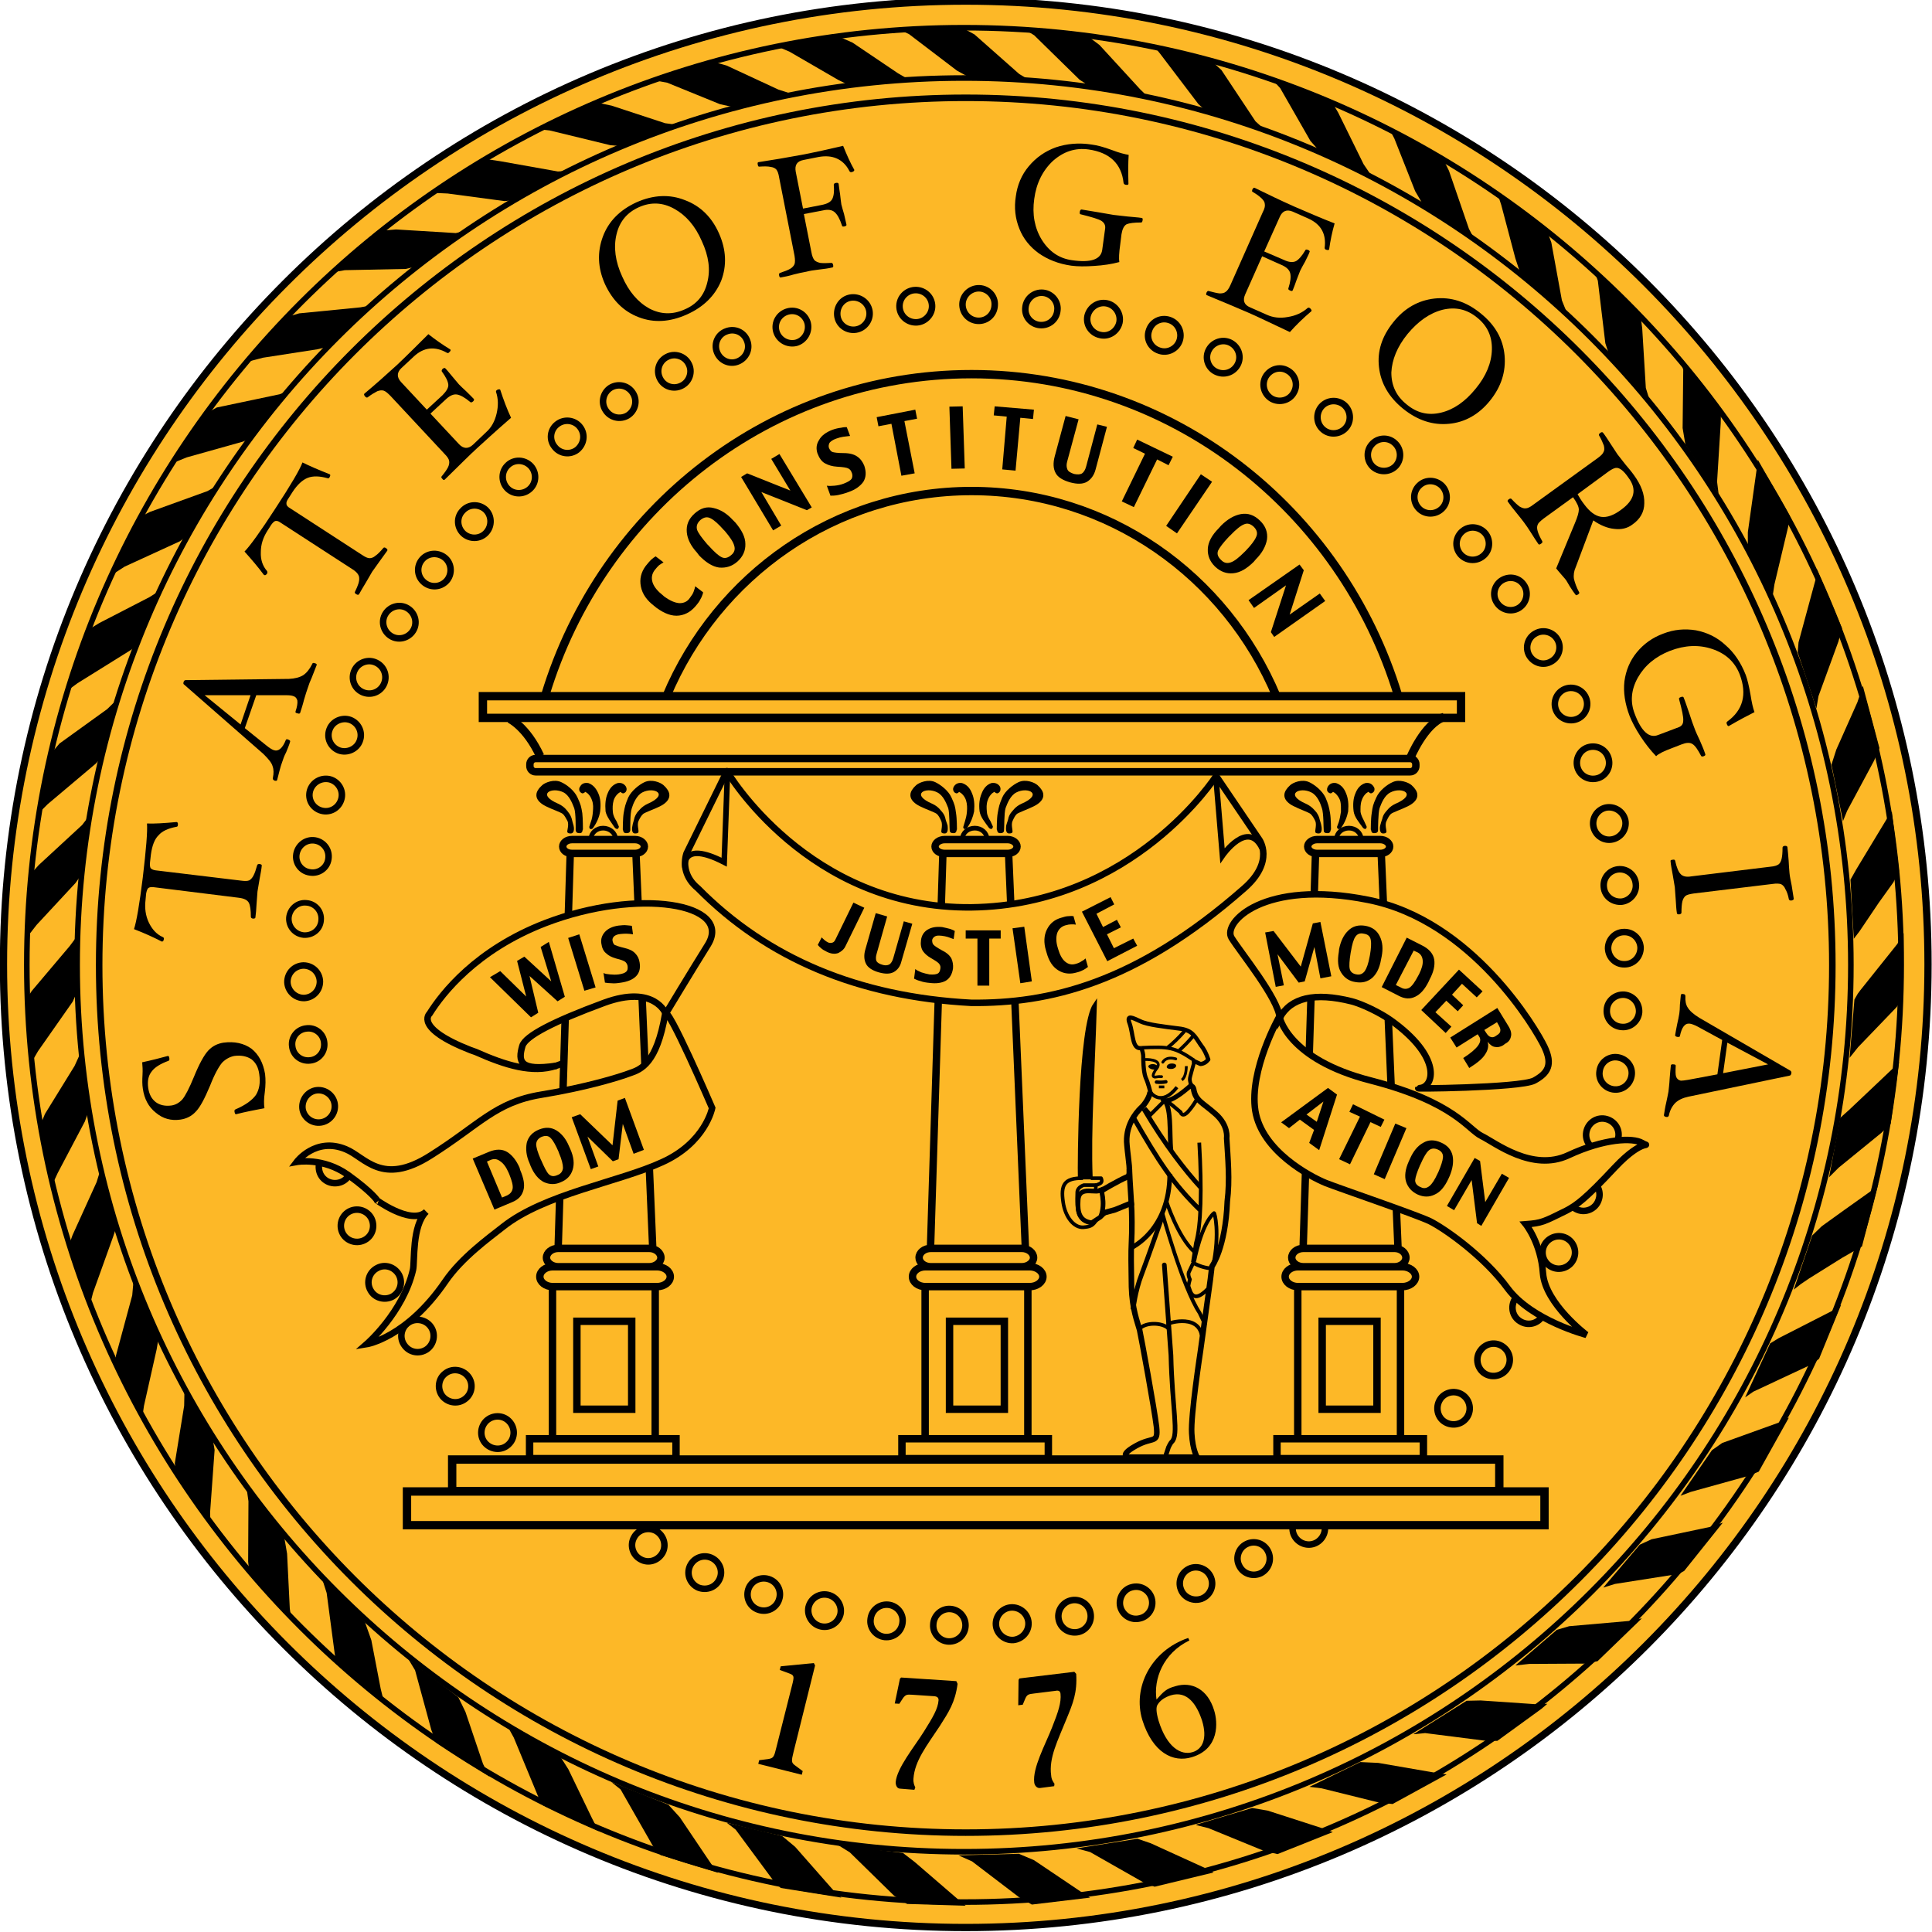 <?xml version="1.0" encoding="UTF-8"?>
<svg xmlns="http://www.w3.org/2000/svg" xmlns:xlink="http://www.w3.org/1999/xlink" width="25pt" height="25pt" viewBox="0 0 25 25" version="1.1">
<g id="surface1">
<path style="fill-rule:nonzero;fill:rgb(99.216%,72.157%,15.294%);fill-opacity:1;stroke-width:1.103;stroke-linecap:butt;stroke-linejoin:miter;stroke:rgb(0%,0%,0%);stroke-opacity:1;stroke-miterlimit:3.864;" d="M 450.007 371.197 C 450.007 290.278 384.372 224.706 303.375 224.706 C 222.378 224.706 156.743 290.278 156.743 371.197 C 156.743 452.116 222.378 517.687 303.375 517.687 C 384.372 517.687 450.007 452.116 450.007 371.197 Z M 450.007 371.197 " transform="matrix(0,-0.085,0.085,0,-19.055,38.265)"/>
<path style="fill:none;stroke-width:0.993;stroke-linecap:butt;stroke-linejoin:miter;stroke:rgb(0%,0%,0%);stroke-opacity:1;stroke-miterlimit:3.864;" d="M 435.288 371.197 C 435.288 298.365 376.139 239.273 303.237 239.273 C 230.289 239.273 171.186 298.365 171.186 371.197 C 171.186 444.028 230.289 503.121 303.237 503.121 C 376.139 503.121 435.288 444.028 435.288 371.197 Z M 435.288 371.197 " transform="matrix(0,-0.085,0.085,0,-19.055,38.265)"/>
<path style="fill:none;stroke-width:0.859;stroke-linecap:butt;stroke-linejoin:miter;stroke:rgb(0%,0%,0%);stroke-opacity:1;stroke-miterlimit:3.864;" d="M 4.13 148.639 C 4.13 68.913 68.774 4.269 148.5 4.269 C 228.226 4.269 292.87 68.913 292.87 148.639 C 292.87 228.365 228.226 293.009 148.5 293.009 C 68.774 293.009 4.13 228.365 4.13 148.639 Z M 4.13 148.639 C 4.13 68.913 68.774 4.269 148.5 4.269 C 228.226 4.269 292.87 68.913 292.87 148.639 C 292.87 228.365 228.226 293.009 148.5 293.009 C 68.774 293.009 4.13 228.365 4.13 148.639 Z M 11.88 148.639 C 11.88 73.183 73.043 12.019 148.5 12.019 C 223.957 12.019 285.12 73.183 285.12 148.639 C 285.12 224.096 223.957 285.259 148.5 285.259 C 73.043 285.259 11.88 224.096 11.88 148.639 Z M 11.88 148.639 " transform="matrix(0.084,0,0,0.084,0,0)"/>
<path style=" stroke:none;fill-rule:nonzero;fill:rgb(0%,0%,0%);fill-opacity:1;" d="M 23.934 13.688 L 24.043 13.551 L 24.543 13.031 L 24.629 12.902 L 24.633 12.074 L 24.551 12.215 L 24.074 12.812 L 24.039 12.859 L 23.996 12.934 Z M 23.934 13.688 "/>
<path style=" stroke:none;fill-rule:nonzero;fill:rgb(0%,0%,0%);fill-opacity:1;" d="M 23.988 12.148 L 24.062 12.051 L 24.312 11.68 L 24.5 11.418 L 24.574 11.273 L 24.48 10.5 L 24.414 10.598 L 24.02 11.25 L 23.945 11.383 Z M 23.988 12.148 "/>
<path style=" stroke:none;fill-rule:nonzero;fill:rgb(0%,0%,0%);fill-opacity:1;" d="M 23.812 14.465 L 23.922 14.367 L 24.293 14.016 L 24.508 13.812 L 24.574 13.742 L 24.465 14.543 L 24.344 14.66 L 23.793 15.109 L 23.668 15.234 Z M 23.812 14.465 "/>
<path style=" stroke:none;fill-rule:nonzero;fill:rgb(0%,0%,0%);fill-opacity:1;" d="M 23.449 15.988 L 23.574 15.867 L 23.867 15.656 L 24.234 15.395 L 24.305 15.316 L 24.094 16.129 L 23.836 16.277 L 23.41 16.543 L 23.301 16.617 L 23.211 16.688 Z M 23.449 15.988 "/>
<path style=" stroke:none;fill-rule:nonzero;fill:rgb(0%,0%,0%);fill-opacity:1;" d="M 22.906 17.383 L 23.016 17.316 L 23.711 16.961 L 23.824 16.883 L 23.539 17.582 L 23.457 17.648 L 22.688 18.008 L 22.582 18.082 Z M 22.906 17.383 "/>
<path style=" stroke:none;fill-rule:nonzero;fill:rgb(0%,0%,0%);fill-opacity:1;" d="M 22.152 18.766 L 22.285 18.672 L 23.035 18.402 L 23.148 18.344 L 22.758 19.043 L 22.625 19.098 L 21.879 19.305 L 21.746 19.355 Z M 22.152 18.766 "/>
<path style=" stroke:none;fill-rule:nonzero;fill:rgb(0%,0%,0%);fill-opacity:1;" d="M 21.219 19.988 L 21.371 19.918 L 22.148 19.754 L 22.293 19.703 L 21.793 20.328 L 21.719 20.367 L 20.898 20.496 L 20.746 20.543 Z M 21.219 19.988 "/>
<path style=" stroke:none;fill-rule:nonzero;fill:rgb(0%,0%,0%);fill-opacity:1;" d="M 20.145 21.09 L 20.305 21.043 L 21.105 20.973 L 21.246 20.941 L 20.672 21.496 L 20.504 21.527 L 19.789 21.531 L 19.609 21.551 Z M 20.145 21.09 "/>
<path style=" stroke:none;fill-rule:nonzero;fill:rgb(0%,0%,0%);fill-opacity:1;" d="M 23.848 10.625 L 23.902 10.492 L 24.25 9.844 L 24.32 9.68 L 24.105 8.875 L 24.035 9.086 L 23.762 9.699 L 23.699 9.895 Z M 23.848 10.625 "/>
<path style=" stroke:none;fill-rule:nonzero;fill:rgb(0%,0%,0%);fill-opacity:1;" d="M 23.504 9.168 L 23.531 9.008 L 23.789 8.301 L 23.836 8.129 L 23.508 7.359 L 23.492 7.504 L 23.273 8.312 L 23.262 8.441 Z M 23.504 9.168 "/>
<path style=" stroke:none;fill-rule:nonzero;fill:rgb(0%,0%,0%);fill-opacity:1;" d="M 22.941 7.695 L 22.961 7.562 L 23.137 6.824 L 23.16 6.676 L 22.746 5.949 L 22.727 6.102 L 22.617 6.887 L 22.617 7.055 Z M 22.941 7.695 "/>
<path style=" stroke:none;fill-rule:nonzero;fill:rgb(0%,0%,0%);fill-opacity:1;" d="M 22.238 6.387 L 22.219 6.234 L 22.266 5.477 L 22.27 5.293 L 21.734 4.613 L 21.781 4.785 L 21.773 5.539 L 21.809 5.754 Z M 22.238 6.387 "/>
<path style=" stroke:none;fill-rule:nonzero;fill:rgb(0%,0%,0%);fill-opacity:1;" d="M 21.34 5.16 L 21.297 5.02 L 21.25 4.246 L 21.227 4.07 L 20.621 3.477 L 20.676 3.633 L 20.773 4.441 L 20.816 4.574 Z M 21.34 5.16 "/>
<path style=" stroke:none;fill-rule:nonzero;fill:rgb(0%,0%,0%);fill-opacity:1;" d="M 20.277 4.051 L 20.211 3.887 L 20.074 3.137 L 20.004 2.949 L 19.375 2.496 L 19.426 2.652 L 19.609 3.344 L 19.676 3.547 Z M 20.277 4.051 "/>
<path style=" stroke:none;fill-rule:nonzero;fill:rgb(0%,0%,0%);fill-opacity:1;" d="M 19.07 3.078 L 19.008 2.961 L 18.75 2.211 L 18.676 2.059 L 17.98 1.672 L 18.043 1.793 L 18.312 2.473 L 18.414 2.648 Z M 19.07 3.078 "/>
<path style=" stroke:none;fill-rule:nonzero;fill:rgb(0%,0%,0%);fill-opacity:1;" d="M 17.754 2.285 L 17.645 2.125 L 17.316 1.457 L 17.23 1.312 L 16.461 1.027 L 16.566 1.141 L 16.957 1.824 L 17.086 1.969 Z M 17.754 2.285 "/>
<path style=" stroke:none;fill-rule:nonzero;fill:rgb(0%,0%,0%);fill-opacity:1;" d="M 16.359 1.672 L 16.246 1.57 L 15.805 0.906 L 15.664 0.777 L 14.945 0.613 L 15.012 0.695 L 15.508 1.348 L 15.613 1.441 Z M 16.359 1.672 "/>
<path style=" stroke:none;fill-rule:nonzero;fill:rgb(0%,0%,0%);fill-opacity:1;" d="M 14.867 1.266 L 14.754 1.156 L 14.227 0.582 L 14.055 0.453 L 13.27 0.387 L 13.383 0.457 L 13.969 1.031 L 14.113 1.125 Z M 14.867 1.266 "/>
<path style=" stroke:none;fill-rule:nonzero;fill:rgb(0%,0%,0%);fill-opacity:1;" d="M 13.312 1.031 L 13.188 0.957 L 12.609 0.445 L 12.457 0.363 L 11.645 0.387 L 11.762 0.441 L 12.383 0.914 L 12.555 1.008 Z M 13.312 1.031 "/>
<path style=" stroke:none;fill-rule:nonzero;fill:rgb(0%,0%,0%);fill-opacity:1;" d="M 11.77 1.035 L 11.621 0.949 L 11.031 0.551 L 10.844 0.469 L 10.066 0.605 L 10.215 0.668 L 10.848 1.035 L 11.008 1.113 Z M 11.77 1.035 "/>
<path style=" stroke:none;fill-rule:nonzero;fill:rgb(0%,0%,0%);fill-opacity:1;" d="M 10.273 1.223 L 10.074 1.16 L 9.402 0.848 L 9.234 0.801 L 8.484 1.043 L 8.633 1.07 L 9.316 1.348 L 9.543 1.398 Z M 10.273 1.223 "/>
<path style=" stroke:none;fill-rule:nonzero;fill:rgb(0%,0%,0%);fill-opacity:1;" d="M 8.797 1.621 L 8.605 1.594 L 7.914 1.367 L 7.727 1.328 L 7.004 1.676 L 7.113 1.688 L 7.898 1.879 L 8.082 1.895 Z M 8.797 1.621 "/>
<path style=" stroke:none;fill-rule:nonzero;fill:rgb(0%,0%,0%);fill-opacity:1;" d="M 7.398 2.207 L 7.219 2.219 L 6.473 2.086 L 6.293 2.059 L 5.617 2.496 L 5.793 2.504 L 6.527 2.602 L 6.688 2.586 Z M 7.398 2.207 "/>
<path style=" stroke:none;fill-rule:nonzero;fill:rgb(0%,0%,0%);fill-opacity:1;" d="M 6.059 2.977 L 5.898 3.016 L 5.125 2.969 L 4.945 2.984 L 4.328 3.52 L 4.461 3.496 L 5.25 3.48 L 5.414 3.441 Z M 6.059 2.977 "/>
<path style=" stroke:none;fill-rule:nonzero;fill:rgb(0%,0%,0%);fill-opacity:1;" d="M 3.707 4.102 C 3.723 4.098 3.871 4.055 3.871 4.055 L 4.664 3.977 L 4.836 3.945 L 4.242 4.488 L 4.105 4.52 L 3.402 4.629 L 3.223 4.676 C 3.223 4.676 3.691 4.109 3.707 4.102 Z M 3.707 4.102 "/>
<path style=" stroke:none;fill-rule:evenodd;fill:rgb(0%,0%,0%);fill-opacity:1;" d="M 2.699 5.332 L 2.805 5.273 L 3.617 5.102 L 3.734 5.059 L 3.27 5.648 L 3.156 5.711 L 2.418 5.918 L 2.234 5.992 L 2.703 5.324 Z M 2.699 5.332 "/>
<path style=" stroke:none;fill-rule:evenodd;fill:rgb(0%,0%,0%);fill-opacity:1;" d="M 1.816 6.688 L 1.938 6.625 L 2.684 6.355 L 2.84 6.266 L 2.465 6.902 L 2.328 7.004 L 1.613 7.332 L 1.461 7.43 L 1.816 6.68 Z M 1.816 6.688 "/>
<path style=" stroke:none;fill-rule:nonzero;fill:rgb(0%,0%,0%);fill-opacity:1;" d="M 1.156 8.141 L 1.285 8.062 L 1.934 7.727 L 2.082 7.633 L 1.797 8.316 L 1.695 8.41 L 1.004 8.84 L 0.887 8.926 Z M 1.156 8.141 "/>
<path style=" stroke:none;fill-rule:evenodd;fill:rgb(0%,0%,0%);fill-opacity:1;" d="M 0.66 9.75 L 0.77 9.621 L 1.387 9.176 L 1.535 9.031 L 1.324 9.785 L 1.242 9.879 L 0.617 10.406 L 0.5 10.523 L 0.66 9.742 Z M 0.66 9.75 "/>
<path style=" stroke:none;fill-rule:nonzero;fill:rgb(0%,0%,0%);fill-opacity:1;" d="M 0.402 11.305 L 0.5 11.195 L 1.062 10.676 L 1.168 10.539 L 1.062 11.305 L 0.977 11.426 L 0.473 11.969 L 0.355 12.121 Z M 0.402 11.305 "/>
<path style=" stroke:none;fill-rule:nonzero;fill:rgb(0%,0%,0%);fill-opacity:1;" d="M 0.348 12.922 L 0.41 12.824 L 0.902 12.242 L 1.004 12.105 L 1.004 12.82 L 0.941 12.961 L 0.492 13.602 L 0.406 13.75 Z M 0.348 12.922 "/>
<path style=" stroke:none;fill-rule:evenodd;fill:rgb(0%,0%,0%);fill-opacity:1;" d="M 0.516 14.574 L 0.582 14.414 L 0.965 13.793 L 1.047 13.613 L 1.152 14.363 L 1.098 14.512 L 0.746 15.18 L 0.676 15.332 L 0.512 14.566 Z M 0.516 14.574 "/>
<path style=" stroke:none;fill-rule:nonzero;fill:rgb(0%,0%,0%);fill-opacity:1;" d="M 0.898 16.098 L 0.938 15.984 L 1.25 15.297 L 1.297 15.145 L 1.504 15.883 L 1.465 16 L 1.203 16.73 L 1.164 16.887 Z M 0.898 16.098 "/>
<path style=" stroke:none;fill-rule:nonzero;fill:rgb(0%,0%,0%);fill-opacity:1;" d="M 1.5 17.691 L 1.5 17.543 L 1.711 16.762 L 1.727 16.582 L 2.051 17.32 L 2.027 17.461 L 1.863 18.191 L 1.836 18.379 Z M 1.5 17.691 "/>
<path style=" stroke:none;fill-rule:nonzero;fill:rgb(0%,0%,0%);fill-opacity:1;" d="M 2.277 19.082 L 2.262 18.934 L 2.383 18.191 L 2.387 17.977 L 2.75 18.605 L 2.777 18.762 L 2.719 19.566 L 2.723 19.734 Z M 2.277 19.082 "/>
<path style=" stroke:none;fill-rule:evenodd;fill:rgb(0%,0%,0%);fill-opacity:1;" d="M 3.195 19.285 L 3.215 19.426 L 3.211 20.207 L 3.23 20.375 L 3.773 20.973 L 3.75 20.816 L 3.715 20.105 L 3.676 19.879 L 3.191 19.277 Z M 3.195 19.285 "/>
<path style=" stroke:none;fill-rule:nonzero;fill:rgb(0%,0%,0%);fill-opacity:1;" d="M 4.172 20.441 L 4.227 20.613 L 4.328 21.375 L 4.348 21.523 L 4.977 22.059 L 4.926 21.852 L 4.805 21.223 L 4.723 20.992 Z M 4.172 20.441 "/>
<path style=" stroke:none;fill-rule:nonzero;fill:rgb(0%,0%,0%);fill-opacity:1;" d="M 5.289 21.477 L 5.371 21.613 L 5.582 22.387 L 5.645 22.551 L 6.332 22.988 L 6.25 22.824 L 6.023 22.152 L 5.93 21.961 Z M 5.289 21.477 "/>
<path style=" stroke:none;fill-rule:nonzero;fill:rgb(0%,0%,0%);fill-opacity:1;" d="M 6.59 22.379 L 6.648 22.484 L 6.965 23.25 L 7.023 23.359 L 7.746 23.695 L 7.66 23.527 L 7.355 22.895 L 7.258 22.742 Z M 6.59 22.379 "/>
<path style=" stroke:none;fill-rule:nonzero;fill:rgb(0%,0%,0%);fill-opacity:1;" d="M 7.91 23.059 L 8.031 23.156 L 8.453 23.895 L 8.547 24.004 L 9.293 24.234 L 9.199 24.113 L 8.797 23.516 L 8.648 23.352 Z M 7.91 23.059 "/>
<path style=" stroke:none;fill-rule:nonzero;fill:rgb(0%,0%,0%);fill-opacity:1;" d="M 9.414 23.594 L 9.52 23.676 L 10.008 24.336 L 10.102 24.43 L 10.887 24.555 L 10.781 24.457 L 10.289 23.898 L 10.121 23.758 L 9.406 23.586 Z M 9.414 23.594 "/>
<path style=" stroke:none;fill-rule:nonzero;fill:rgb(0%,0%,0%);fill-opacity:1;" d="M 10.844 23.875 L 10.996 23.969 L 11.57 24.531 L 11.738 24.637 L 12.496 24.66 L 12.402 24.582 L 11.836 24.094 L 11.684 23.977 Z M 10.844 23.875 "/>
<path style=" stroke:none;fill-rule:nonzero;fill:rgb(0%,0%,0%);fill-opacity:1;" d="M 12.402 24.008 L 12.578 24.086 L 13.188 24.551 L 13.352 24.645 L 14.105 24.555 L 14.012 24.496 L 13.379 24.07 L 13.184 23.988 Z M 12.402 24.008 "/>
<path style=" stroke:none;fill-rule:nonzero;fill:rgb(0%,0%,0%);fill-opacity:1;" d="M 13.93 23.918 L 14.105 23.965 L 14.805 24.363 L 14.941 24.414 L 15.703 24.23 L 15.602 24.176 L 14.891 23.852 L 14.719 23.793 Z M 13.93 23.918 "/>
<path style=" stroke:none;fill-rule:nonzero;fill:rgb(0%,0%,0%);fill-opacity:1;" d="M 15.48 23.617 L 15.637 23.656 L 16.352 23.949 L 16.531 23.992 L 17.246 23.707 L 17.094 23.652 L 16.406 23.43 L 16.203 23.395 L 15.484 23.609 Z M 15.48 23.617 "/>
<path style=" stroke:none;fill-rule:nonzero;fill:rgb(0%,0%,0%);fill-opacity:1;" d="M 16.941 23.121 L 17.102 23.141 L 17.84 23.324 L 18.02 23.344 L 18.719 22.961 L 18.582 22.941 L 17.836 22.812 L 17.602 22.801 L 16.945 23.121 Z M 16.941 23.121 "/>
<path style=" stroke:none;fill-rule:nonzero;fill:rgb(0%,0%,0%);fill-opacity:1;" d="M 18.297 22.441 L 18.441 22.426 L 19.203 22.523 L 19.375 22.527 L 19.945 22.113 L 20.023 22.047 L 19.91 22.055 L 19.16 22.004 L 18.977 22.008 L 18.293 22.438 Z M 18.297 22.441 "/>
<path style="fill:none;stroke-width:1.002;stroke-linecap:butt;stroke-linejoin:miter;stroke:rgb(0%,0%,0%);stroke-opacity:1;stroke-miterlimit:3.864;" d="M 203.399 62.834 C 204.188 61.72 205.719 61.442 206.879 62.231 C 207.993 63.02 208.271 64.597 207.482 65.711 C 206.693 66.825 205.116 67.103 204.002 66.315 C 202.888 65.526 202.61 63.994 203.399 62.834 Z M 194.953 58.054 C 195.649 56.848 197.134 56.384 198.34 57.08 C 199.547 57.729 200.011 59.261 199.315 60.467 C 198.665 61.674 197.134 62.092 195.927 61.442 C 194.721 60.746 194.303 59.261 194.953 58.054 Z M 186.135 54.063 C 186.692 52.81 188.131 52.207 189.384 52.718 C 190.683 53.274 191.287 54.759 190.73 56.012 C 190.173 57.265 188.734 57.869 187.435 57.312 C 186.182 56.801 185.579 55.316 186.135 54.063 Z M 176.993 50.908 C 177.411 49.562 178.803 48.866 180.103 49.283 C 181.448 49.701 182.145 51.14 181.727 52.439 C 181.309 53.738 179.871 54.481 178.571 54.017 C 177.272 53.599 176.529 52.207 176.993 50.908 Z M 167.527 48.68 C 167.851 47.334 169.151 46.453 170.497 46.731 C 171.842 47.01 172.724 48.355 172.446 49.701 C 172.121 51.047 170.821 51.929 169.476 51.604 C 168.13 51.325 167.248 50.026 167.527 48.68 Z M 157.967 47.334 C 158.106 45.989 159.313 44.968 160.705 45.107 C 162.051 45.246 163.072 46.499 162.886 47.845 C 162.747 49.237 161.54 50.212 160.148 50.072 C 158.802 49.933 157.781 48.727 157.967 47.334 Z M 148.268 46.824 C 148.314 45.478 149.475 44.364 150.867 44.411 C 152.213 44.457 153.326 45.617 153.233 47.01 C 153.187 48.402 152.073 49.469 150.681 49.423 C 149.289 49.376 148.222 48.216 148.268 46.824 Z M 138.569 47.334 C 138.476 45.942 139.544 44.782 140.889 44.689 C 142.282 44.596 143.488 45.617 143.581 47.01 C 143.674 48.355 142.606 49.562 141.261 49.655 C 139.868 49.748 138.662 48.727 138.569 47.334 Z M 129.009 48.773 C 128.777 47.381 129.659 46.081 131.005 45.849 C 132.397 45.617 133.696 46.545 133.928 47.891 C 134.16 49.237 133.232 50.536 131.887 50.768 C 130.541 51 129.241 50.119 129.009 48.773 Z M 119.589 51.047 C 119.218 49.701 120.007 48.355 121.352 47.984 C 122.698 47.613 124.044 48.402 124.415 49.748 C 124.74 51.093 123.951 52.439 122.652 52.81 C 121.306 53.135 119.96 52.346 119.589 51.047 Z M 110.447 54.249 C 109.936 52.95 110.586 51.511 111.885 51.047 C 113.185 50.536 114.623 51.186 115.088 52.485 C 115.598 53.738 114.948 55.177 113.649 55.688 C 112.396 56.198 110.957 55.548 110.447 54.249 Z M 101.676 58.333 C 101.026 57.08 101.537 55.595 102.743 54.991 C 103.95 54.342 105.481 54.852 106.085 56.059 C 106.734 57.265 106.224 58.797 105.017 59.4 C 103.764 60.05 102.279 59.539 101.676 58.333 Z M 93.277 63.159 C 92.534 61.999 92.905 60.467 94.065 59.725 C 95.226 59.029 96.757 59.354 97.5 60.56 C 98.242 61.72 97.871 63.252 96.711 63.994 C 95.55 64.69 94.019 64.365 93.277 63.159 Z M 85.434 68.82 C 84.552 67.753 84.738 66.175 85.852 65.34 C 86.919 64.505 88.497 64.69 89.332 65.758 C 90.214 66.871 89.982 68.403 88.914 69.285 C 87.847 70.12 86.269 69.934 85.434 68.82 Z M 78.102 75.178 C 77.174 74.157 77.22 72.579 78.241 71.651 C 79.215 70.723 80.793 70.77 81.768 71.79 C 82.696 72.811 82.65 74.389 81.629 75.317 C 80.608 76.245 79.03 76.199 78.102 75.178 Z M 71.373 82.185 C 70.352 81.211 70.305 79.633 71.28 78.659 C 72.208 77.638 73.786 77.591 74.807 78.519 C 75.781 79.448 75.828 81.025 74.9 82.046 C 73.972 83.067 72.394 83.114 71.373 82.185 Z M 65.433 89.796 C 64.319 88.961 64.087 87.429 64.922 86.316 C 65.758 85.202 67.335 85.016 68.449 85.852 C 69.517 86.64 69.749 88.218 68.913 89.332 C 68.078 90.399 66.547 90.631 65.433 89.796 Z M 60.189 97.964 C 59.029 97.221 58.657 95.69 59.4 94.53 C 60.142 93.369 61.674 92.998 62.834 93.741 C 63.994 94.483 64.365 96.015 63.623 97.175 C 62.88 98.335 61.349 98.706 60.189 97.964 Z M 55.78 106.595 C 54.527 105.992 54.017 104.507 54.62 103.254 C 55.223 102.001 56.755 101.49 57.961 102.094 C 59.214 102.697 59.725 104.182 59.122 105.435 C 58.518 106.688 57.033 107.198 55.78 106.595 Z M 52.207 115.598 C 50.908 115.088 50.258 113.649 50.768 112.35 C 51.233 111.097 52.718 110.447 53.97 110.911 C 55.27 111.421 55.92 112.86 55.409 114.159 C 54.945 115.412 53.46 116.062 52.207 115.598 Z M 49.515 124.879 C 48.17 124.508 47.381 123.162 47.752 121.816 C 48.123 120.517 49.469 119.728 50.815 120.053 C 52.161 120.424 52.95 121.816 52.578 123.116 C 52.207 124.462 50.861 125.25 49.515 124.879 Z M 47.752 134.393 C 46.36 134.207 45.432 132.907 45.664 131.562 C 45.896 130.216 47.149 129.241 48.541 129.473 C 49.887 129.705 50.815 130.958 50.583 132.351 C 50.397 133.696 49.098 134.625 47.752 134.393 Z M 47.752 134.393 " transform="matrix(0.084,0,0,0.084,0,0)"/>
<path style="fill:none;stroke-width:1.002;stroke-linecap:butt;stroke-linejoin:miter;stroke:rgb(0%,0%,0%);stroke-opacity:1;stroke-miterlimit:3.864;" d="M 186.553 243.03 C 187.064 244.329 186.414 245.768 185.115 246.278 C 183.815 246.742 182.377 246.092 181.912 244.839 C 181.402 243.54 182.052 242.101 183.351 241.591 C 184.604 241.127 186.043 241.73 186.553 243.03 Z M 195.324 238.946 C 195.974 240.199 195.463 241.684 194.257 242.333 C 193.05 242.937 191.519 242.473 190.915 241.22 C 190.266 240.013 190.776 238.482 191.983 237.878 C 193.236 237.229 194.721 237.739 195.324 238.946 Z M 203.723 234.12 C 204.466 235.28 204.095 236.811 202.935 237.554 C 201.774 238.296 200.243 237.925 199.5 236.765 C 198.758 235.605 199.129 234.027 200.289 233.331 C 201.45 232.588 202.981 232.959 203.723 234.12 Z M 211.566 228.458 C 212.448 229.525 212.262 231.103 211.148 231.938 C 210.081 232.774 208.503 232.588 207.668 231.521 C 206.786 230.453 207.018 228.876 208.086 228.04 C 209.153 227.159 210.731 227.344 211.566 228.458 Z M 225.627 215.139 C 226.602 216.067 226.695 217.645 225.72 218.666 C 224.792 219.641 223.214 219.687 222.193 218.759 C 221.219 217.831 221.172 216.253 222.1 215.232 C 223.028 214.258 224.606 214.165 225.627 215.139 Z M 231.567 207.482 C 232.681 208.318 232.913 209.849 232.078 210.963 C 231.242 212.077 229.665 212.309 228.551 211.473 C 227.483 210.638 227.251 209.06 228.087 207.993 C 228.922 206.879 230.453 206.647 231.567 207.482 Z M 236.811 199.315 C 237.971 200.057 238.343 201.589 237.6 202.749 C 236.857 203.955 235.326 204.28 234.166 203.538 C 233.006 202.842 232.635 201.31 233.377 200.104 C 234.12 198.944 235.651 198.619 236.811 199.315 Z M 241.22 190.683 C 242.473 191.287 242.983 192.818 242.38 194.025 C 241.777 195.278 240.245 195.788 239.039 195.185 C 237.786 194.581 237.275 193.096 237.878 191.843 C 238.482 190.637 239.967 190.08 241.22 190.683 Z M 244.793 181.727 C 246.092 182.191 246.742 183.63 246.232 184.929 C 245.768 186.228 244.282 186.878 243.03 186.368 C 241.73 185.857 241.08 184.418 241.591 183.165 C 242.055 181.866 243.54 181.216 244.793 181.727 Z M 247.485 172.399 C 248.83 172.77 249.619 174.116 249.248 175.462 C 248.877 176.808 247.531 177.597 246.185 177.225 C 244.839 176.854 244.05 175.508 244.422 174.163 C 244.793 172.817 246.139 172.028 247.485 172.399 Z M 249.248 162.886 C 250.64 163.118 251.568 164.371 251.336 165.717 C 251.104 167.109 249.851 168.037 248.459 167.805 C 247.113 167.573 246.185 166.32 246.417 164.974 C 246.603 163.582 247.902 162.654 249.248 162.886 Z M 250.222 153.233 C 251.615 153.373 252.589 154.579 252.496 155.971 C 252.357 157.317 251.151 158.338 249.805 158.199 C 248.413 158.106 247.392 156.9 247.531 155.507 C 247.624 154.162 248.83 153.141 250.222 153.233 Z M 250.176 143.581 C 251.568 143.535 252.682 144.648 252.728 145.994 C 252.728 147.386 251.661 148.546 250.269 148.546 C 248.877 148.593 247.763 147.479 247.717 146.087 C 247.717 144.741 248.784 143.581 250.176 143.581 Z M 249.202 133.928 C 250.594 133.743 251.847 134.717 251.986 136.11 C 252.172 137.455 251.197 138.708 249.851 138.894 C 248.459 139.033 247.206 138.059 247.067 136.713 C 246.881 135.321 247.856 134.114 249.202 133.928 Z M 247.345 124.415 C 248.691 124.137 250.037 124.972 250.362 126.318 C 250.64 127.617 249.805 128.963 248.459 129.288 C 247.113 129.613 245.814 128.777 245.489 127.432 C 245.164 126.086 246 124.74 247.345 124.415 Z M 244.607 115.134 C 245.953 114.716 247.345 115.412 247.763 116.758 C 248.181 118.058 247.485 119.45 246.185 119.867 C 244.839 120.285 243.447 119.589 243.03 118.29 C 242.612 116.99 243.308 115.552 244.607 115.134 Z M 240.988 106.177 C 242.241 105.621 243.726 106.177 244.282 107.43 C 244.839 108.683 244.282 110.168 243.03 110.725 C 241.777 111.282 240.292 110.725 239.735 109.472 C 239.178 108.219 239.735 106.734 240.988 106.177 Z M 236.533 97.592 C 237.739 96.896 239.271 97.36 239.92 98.52 C 240.616 99.727 240.152 101.258 238.946 101.908 C 237.739 102.604 236.254 102.14 235.558 100.934 C 234.908 99.773 235.326 98.242 236.533 97.592 Z M 231.242 89.471 C 232.403 88.682 233.934 88.914 234.723 90.075 C 235.512 91.188 235.233 92.766 234.12 93.555 C 233.006 94.344 231.428 94.065 230.639 92.905 C 229.85 91.792 230.129 90.26 231.242 89.471 Z M 225.302 81.814 C 226.37 80.933 227.947 81.118 228.829 82.185 C 229.665 83.253 229.525 84.831 228.458 85.666 C 227.391 86.548 225.813 86.408 224.931 85.341 C 224.049 84.227 224.235 82.696 225.302 81.814 Z M 218.62 74.807 C 219.594 73.832 221.172 73.879 222.147 74.853 C 223.121 75.874 223.075 77.452 222.1 78.38 C 221.079 79.355 219.502 79.308 218.573 78.334 C 217.599 77.313 217.645 75.735 218.62 74.807 Z M 211.288 68.496 C 212.169 67.428 213.747 67.289 214.768 68.171 C 215.835 69.052 215.975 70.63 215.093 71.698 C 214.211 72.719 212.633 72.858 211.566 71.976 C 210.545 71.094 210.406 69.517 211.288 68.496 Z M 211.288 68.496 " transform="matrix(0.084,0,0,0.084,0,0)"/>
<path style="fill:none;stroke-width:1.002;stroke-linecap:butt;stroke-linejoin:miter;stroke:rgb(0%,0%,0%);stroke-opacity:1;stroke-miterlimit:3.864;" d="M 46.824 153.744 C 45.432 153.744 44.318 152.63 44.272 151.284 C 44.272 149.892 45.339 148.778 46.731 148.732 C 48.123 148.732 49.237 149.799 49.283 151.192 C 49.283 152.584 48.216 153.697 46.824 153.744 Z M 47.798 163.35 C 46.406 163.536 45.153 162.561 45.014 161.169 C 44.828 159.823 45.803 158.57 47.195 158.431 C 48.541 158.245 49.794 159.22 49.933 160.566 C 50.119 161.958 49.144 163.211 47.798 163.35 Z M 49.655 172.863 C 48.309 173.188 46.963 172.353 46.638 171.007 C 46.36 169.661 47.195 168.315 48.541 167.991 C 49.887 167.712 51.186 168.548 51.511 169.847 C 51.836 171.193 51 172.538 49.655 172.863 Z M 52.393 182.145 C 51.047 182.562 49.655 181.866 49.237 180.567 C 48.819 179.221 49.515 177.829 50.815 177.411 C 52.161 176.993 53.553 177.69 53.97 178.989 C 54.388 180.335 53.692 181.727 52.393 182.145 Z M 56.012 191.101 C 54.759 191.658 53.274 191.101 52.718 189.848 C 52.161 188.595 52.718 187.11 53.97 186.553 C 55.223 185.996 56.708 186.553 57.265 187.806 C 57.822 189.105 57.265 190.544 56.012 191.101 Z M 60.467 199.732 C 59.261 200.382 57.729 199.965 57.08 198.758 C 56.384 197.551 56.848 196.02 58.054 195.37 C 59.261 194.674 60.746 195.138 61.442 196.345 C 62.092 197.551 61.674 199.036 60.467 199.732 Z M 65.758 207.854 C 64.597 208.643 63.066 208.364 62.277 207.204 C 61.488 206.09 61.767 204.559 62.88 203.77 C 63.994 202.981 65.572 203.259 66.361 204.373 C 67.15 205.487 66.871 207.065 65.758 207.854 Z M 71.698 215.464 C 70.63 216.346 69.052 216.16 68.171 215.093 C 67.335 214.026 67.475 212.448 68.542 211.613 C 69.609 210.731 71.187 210.916 72.069 211.984 C 72.951 213.051 72.765 214.629 71.698 215.464 Z M 78.38 222.472 C 77.406 223.446 75.828 223.4 74.853 222.425 C 73.879 221.451 73.925 219.873 74.9 218.898 C 75.921 217.924 77.498 217.97 78.427 218.945 C 79.401 219.966 79.355 221.543 78.38 222.472 Z M 85.712 228.829 C 84.831 229.85 83.253 229.989 82.232 229.108 C 81.165 228.226 81.025 226.648 81.907 225.581 C 82.789 224.56 84.367 224.421 85.434 225.302 C 86.455 226.184 86.594 227.762 85.712 228.829 Z M 102.047 239.224 C 101.351 240.431 99.866 240.895 98.66 240.199 C 97.453 239.549 96.989 238.018 97.685 236.811 C 98.335 235.605 99.866 235.187 101.073 235.837 C 102.279 236.533 102.697 238.064 102.047 239.224 Z M 110.865 243.215 C 110.308 244.515 108.869 245.071 107.57 244.561 C 106.317 244.004 105.713 242.565 106.27 241.266 C 106.827 240.013 108.266 239.41 109.565 239.967 C 110.818 240.524 111.421 241.962 110.865 243.215 Z M 120.007 246.417 C 119.589 247.717 118.197 248.413 116.897 247.995 C 115.552 247.577 114.855 246.185 115.273 244.839 C 115.691 243.54 117.129 242.844 118.429 243.262 C 119.728 243.679 120.471 245.071 120.007 246.417 Z M 129.473 248.645 C 129.149 249.99 127.849 250.826 126.503 250.547 C 125.158 250.269 124.276 248.923 124.554 247.577 C 124.879 246.232 126.179 245.396 127.524 245.675 C 128.87 245.953 129.752 247.299 129.473 248.645 Z M 139.033 249.944 C 138.894 251.336 137.687 252.311 136.295 252.172 C 134.949 252.032 133.928 250.779 134.114 249.434 C 134.253 248.041 135.46 247.067 136.852 247.206 C 138.198 247.345 139.219 248.598 139.033 249.944 Z M 148.732 250.455 C 148.686 251.847 147.525 252.914 146.133 252.868 C 144.787 252.821 143.674 251.661 143.767 250.269 C 143.813 248.923 144.927 247.809 146.319 247.856 C 147.711 247.902 148.778 249.062 148.732 250.455 Z M 158.431 249.944 C 158.524 251.336 157.456 252.496 156.111 252.636 C 154.718 252.728 153.512 251.661 153.419 250.315 C 153.326 248.923 154.394 247.717 155.739 247.624 C 157.132 247.531 158.338 248.598 158.431 249.944 Z M 167.991 248.552 C 168.223 249.898 167.341 251.197 165.995 251.429 C 164.603 251.661 163.304 250.779 163.072 249.387 C 162.84 248.041 163.768 246.742 165.113 246.51 C 166.459 246.278 167.759 247.16 167.991 248.552 Z M 177.411 246.232 C 177.782 247.577 176.993 248.97 175.648 249.294 C 174.302 249.666 172.956 248.877 172.585 247.531 C 172.26 246.232 173.049 244.839 174.348 244.515 C 175.694 244.143 177.04 244.932 177.411 246.232 Z M 177.411 246.232 " transform="matrix(0.084,0,0,0.084,0,0)"/>
<path style="fill:none;stroke-width:0.859;stroke-linecap:butt;stroke-linejoin:miter;stroke:rgb(0%,0%,0%);stroke-opacity:1;stroke-miterlimit:3.864;" d="M 46.778 144.045 C 45.385 143.906 44.411 142.699 44.504 141.353 C 44.643 139.961 45.849 138.94 47.195 139.08 C 48.587 139.172 49.608 140.379 49.469 141.771 C 49.376 143.163 48.17 144.138 46.778 144.045 Z M 46.778 144.045 C 45.385 143.906 44.411 142.699 44.504 141.353 C 44.643 139.961 45.849 138.94 47.195 139.08 C 48.587 139.172 49.608 140.379 49.469 141.771 C 49.376 143.163 48.17 144.138 46.778 144.045 Z M 46.778 144.045 " transform="matrix(0.084,0,0,0.084,0,0)"/>
<path style="fill-rule:nonzero;fill:rgb(99.216%,72.157%,15.294%);fill-opacity:1;stroke-width:1.288;stroke-linecap:butt;stroke-linejoin:miter;stroke:rgb(0%,0%,0%);stroke-opacity:1;stroke-miterlimit:3.864;" d="M -229.711 69.656 L -224.838 69.656 L -224.838 230.964 L -229.711 230.964 Z M -229.711 69.656 " transform="matrix(0,-0.084,0.084,0,0,0)"/>
<path style="fill-rule:nonzero;fill:rgb(99.216%,72.157%,15.294%);fill-opacity:1;stroke-width:1.288;stroke-linecap:butt;stroke-linejoin:miter;stroke:rgb(0%,0%,0%);stroke-opacity:1;stroke-miterlimit:3.864;" d="M -234.955 62.695 L -229.757 62.695 L -229.757 237.925 L -234.955 237.925 Z M -234.955 62.695 " transform="matrix(0,-0.084,0.084,0,0,0)"/>
<path style="fill:none;stroke-width:0.716;stroke-linecap:butt;stroke-linejoin:miter;stroke:rgb(0%,0%,0%);stroke-opacity:1;stroke-miterlimit:3.864;" d="M 91.049 129.381 C 91.049 129.334 91.049 129.241 91.049 129.195 C 91.049 128.313 91.884 127.571 92.905 127.571 C 93.926 127.571 94.808 128.313 94.808 129.195 C 94.808 129.241 94.762 129.288 94.762 129.334 M 148.314 129.381 C 148.314 129.334 148.268 129.241 148.268 129.195 C 148.268 128.313 149.103 127.571 150.171 127.571 C 151.192 127.571 152.027 128.313 152.027 129.195 C 152.027 129.241 152.027 129.288 152.027 129.334 M 205.951 129.381 C 205.905 129.334 205.905 129.241 205.905 129.195 C 205.905 128.313 206.74 127.571 207.807 127.571 C 208.828 127.571 209.663 128.313 209.663 129.195 C 209.663 129.241 209.663 129.288 209.663 129.334 " transform="matrix(0.084,0,0,0.084,0,0)"/>
<path style="fill:none;stroke-width:1.288;stroke-linecap:butt;stroke-linejoin:miter;stroke:rgb(0%,0%,0%);stroke-opacity:1;stroke-miterlimit:3.864;" d="M -110.586 74.389 L -107.245 74.389 L -107.245 225.07 L -110.586 225.07 Z M -110.586 74.389 " transform="matrix(0,-0.084,0.084,0,0,0)"/>
<path style="fill:none;stroke-width:1.145;stroke-linecap:butt;stroke-linejoin:miter;stroke:rgb(0%,0%,0%);stroke-opacity:1;stroke-miterlimit:3.864;" d="M 82.51 116.851 L 217.228 116.851 C 217.738 116.851 218.109 117.269 218.109 117.733 L 218.109 118.011 C 218.109 118.475 217.738 118.893 217.228 118.893 L 82.51 118.893 C 82 118.893 81.629 118.475 81.629 118.011 L 81.629 117.733 C 81.629 117.269 82 116.851 82.51 116.851 Z M 82.51 116.851 " transform="matrix(0.084,0,0,0.084,0,0)"/>
<path style="fill:none;stroke-width:1.145;stroke-linecap:butt;stroke-linejoin:miter;stroke:rgb(0%,0%,0%);stroke-opacity:1;stroke-miterlimit:3.864;" d="M 202.888 129.334 L 212.633 129.334 C 213.422 129.334 214.072 129.845 214.072 130.402 C 214.072 131.005 213.422 131.469 212.633 131.469 L 202.888 131.469 C 202.099 131.469 201.45 131.005 201.45 130.402 C 201.45 129.845 202.099 129.334 202.888 129.334 Z M 215.371 192.493 L 212.773 131.376 M 200.753 192.029 L 202.656 131.376 M 215.743 198.108 L 215.743 221.451 M 199.918 221.729 L 199.918 198.201 M 203.677 217.088 L 203.677 203.538 L 212.123 203.538 L 212.123 217.088 Z M 200.8 192.308 L 214.815 192.308 C 215.789 192.308 216.578 192.957 216.578 193.746 C 216.578 194.489 215.789 195.138 214.815 195.138 L 200.8 195.138 C 199.779 195.138 198.99 194.489 198.99 193.746 C 198.99 192.957 199.779 192.308 200.8 192.308 Z M 199.965 195.138 L 216.021 195.138 C 217.135 195.138 218.063 195.834 218.063 196.67 C 218.063 197.505 217.135 198.201 216.021 198.201 L 199.965 198.201 C 198.851 198.201 197.969 197.505 197.969 196.67 C 197.969 195.834 198.851 195.138 199.965 195.138 Z M 145.53 129.334 L 155.229 129.334 C 156.018 129.334 156.667 129.845 156.667 130.402 C 156.667 131.005 156.018 131.469 155.229 131.469 L 145.53 131.469 C 144.695 131.469 144.045 131.005 144.045 130.402 C 144.045 129.845 144.695 129.334 145.53 129.334 Z M 157.967 192.493 L 155.368 131.376 M 143.349 192.029 L 145.252 131.376 M 158.338 198.108 L 158.338 221.451 M 142.514 221.729 L 142.514 198.201 M 138.94 224.699 L 138.94 221.636 L 161.494 221.636 L 161.494 224.699 Z M 146.273 217.088 L 146.273 203.538 L 154.718 203.538 L 154.718 217.088 Z M 143.395 192.308 L 157.41 192.308 C 158.385 192.308 159.22 192.957 159.22 193.746 C 159.22 194.489 158.385 195.138 157.41 195.138 L 143.395 195.138 C 142.374 195.138 141.585 194.489 141.585 193.746 C 141.585 192.957 142.374 192.308 143.395 192.308 Z M 142.56 195.138 L 158.617 195.138 C 159.73 195.138 160.658 195.834 160.658 196.67 C 160.658 197.505 159.73 198.201 158.617 198.201 L 142.56 198.201 C 141.446 198.201 140.565 197.505 140.565 196.67 C 140.565 195.834 141.446 195.138 142.56 195.138 Z M 88.125 129.334 L 97.824 129.334 C 98.613 129.334 99.263 129.845 99.263 130.402 C 99.263 131.005 98.613 131.469 97.824 131.469 L 88.125 131.469 C 87.29 131.469 86.687 131.005 86.687 130.402 C 86.687 129.845 87.29 129.334 88.125 129.334 Z M 100.562 192.493 L 97.964 131.376 M 85.991 192.029 L 87.847 131.376 M 100.934 198.108 L 100.934 221.451 M 85.109 221.729 L 85.109 198.201 M 81.582 224.699 L 81.582 221.636 L 104.136 221.636 L 104.136 224.699 Z M 88.868 217.088 L 88.868 203.538 L 97.314 203.538 L 97.314 217.088 Z M 85.991 192.308 L 100.005 192.308 C 100.98 192.308 101.815 192.957 101.815 193.746 C 101.815 194.489 100.98 195.138 100.005 195.138 L 85.991 195.138 C 85.016 195.138 84.181 194.489 84.181 193.746 C 84.181 192.957 85.016 192.308 85.991 192.308 Z M 85.155 195.138 L 101.212 195.138 C 102.326 195.138 103.254 195.834 103.254 196.67 C 103.254 197.505 102.326 198.201 101.212 198.201 L 85.155 198.201 C 84.042 198.201 83.16 197.505 83.16 196.67 C 83.16 195.834 84.042 195.138 85.155 195.138 Z M 85.155 195.138 " transform="matrix(0.084,0,0,0.084,0,0)"/>
<path style="fill-rule:nonzero;fill:rgb(99.216%,72.157%,15.294%);fill-opacity:1;stroke-width:1.145;stroke-linecap:butt;stroke-linejoin:miter;stroke:rgb(0%,0%,0%);stroke-opacity:1;stroke-miterlimit:3.864;" d="M -224.699 196.716 L -221.636 196.716 L -221.636 219.27 L -224.699 219.27 Z M -224.699 196.716 " transform="matrix(0,-0.084,0.084,0,0,0)"/>
<path style=" stroke:none;fill-rule:nonzero;fill:rgb(0%,0%,0%);fill-opacity:1;" d="M 8.062 10.738 C 8.062 10.738 8.062 10.785 8.105 10.781 C 8.148 10.781 8.152 10.762 8.156 10.742 C 8.156 10.727 8.152 10.52 8.176 10.457 C 8.195 10.395 8.238 10.293 8.312 10.254 C 8.461 10.176 8.668 10.277 8.379 10.402 C 8.301 10.438 8.266 10.492 8.246 10.512 C 8.23 10.535 8.211 10.57 8.207 10.594 C 8.203 10.617 8.188 10.652 8.184 10.684 C 8.18 10.699 8.164 10.781 8.215 10.785 C 8.266 10.785 8.262 10.766 8.262 10.758 C 8.266 10.746 8.242 10.668 8.262 10.625 C 8.281 10.582 8.301 10.551 8.324 10.531 C 8.348 10.512 8.488 10.461 8.516 10.445 C 8.551 10.43 8.777 10.332 8.586 10.16 C 8.547 10.125 8.434 10.078 8.34 10.121 C 8.273 10.152 8.172 10.23 8.129 10.32 C 8.09 10.414 8.086 10.434 8.07 10.523 C 8.059 10.59 8.059 10.734 8.059 10.734 Z M 8.062 10.738 "/>
<path style=" stroke:none;fill-rule:nonzero;fill:rgb(0%,0%,0%);fill-opacity:1;" d="M 7.953 10.707 C 7.91 10.641 7.852 10.574 7.836 10.5 C 7.828 10.406 7.836 10.328 7.863 10.266 C 7.891 10.195 7.934 10.152 7.992 10.133 C 8.039 10.125 8.074 10.141 8.098 10.176 C 8.109 10.195 8.113 10.219 8.102 10.238 C 8.098 10.25 8.082 10.262 8.066 10.266 C 8.051 10.266 8.039 10.258 8.031 10.246 C 8 10.262 7.961 10.297 7.941 10.355 C 7.926 10.406 7.926 10.457 7.93 10.504 C 7.934 10.555 7.957 10.594 7.977 10.625 L 8.008 10.695 C 8.008 10.707 8.004 10.715 7.992 10.727 C 7.977 10.727 7.965 10.723 7.953 10.707 Z M 7.953 10.707 "/>
<path style=" stroke:none;fill-rule:nonzero;fill:rgb(0%,0%,0%);fill-opacity:1;" d="M 7.676 10.711 C 7.723 10.645 7.754 10.574 7.766 10.5 C 7.777 10.406 7.77 10.328 7.742 10.266 C 7.711 10.195 7.668 10.152 7.613 10.133 C 7.562 10.125 7.527 10.141 7.508 10.176 C 7.492 10.195 7.492 10.219 7.5 10.238 C 7.508 10.25 7.52 10.262 7.535 10.266 C 7.551 10.266 7.562 10.258 7.574 10.246 C 7.605 10.262 7.641 10.297 7.66 10.355 C 7.68 10.406 7.676 10.457 7.672 10.504 C 7.668 10.555 7.66 10.598 7.645 10.637 L 7.625 10.699 C 7.625 10.711 7.629 10.719 7.637 10.727 C 7.652 10.73 7.668 10.727 7.676 10.711 Z M 7.676 10.711 "/>
<path style=" stroke:none;fill-rule:nonzero;fill:rgb(0%,0%,0%);fill-opacity:1;" d="M 7.539 10.738 C 7.539 10.738 7.539 10.785 7.5 10.781 C 7.457 10.781 7.453 10.762 7.449 10.742 C 7.449 10.727 7.453 10.52 7.43 10.457 C 7.406 10.395 7.367 10.293 7.293 10.254 C 7.141 10.176 6.934 10.277 7.227 10.402 C 7.305 10.438 7.34 10.492 7.355 10.512 C 7.375 10.535 7.391 10.57 7.398 10.594 C 7.402 10.617 7.414 10.652 7.422 10.684 C 7.426 10.699 7.441 10.781 7.387 10.785 C 7.336 10.785 7.344 10.766 7.34 10.758 C 7.34 10.746 7.363 10.668 7.344 10.625 C 7.32 10.582 7.305 10.551 7.281 10.531 C 7.258 10.512 7.117 10.461 7.09 10.445 C 7.055 10.43 6.824 10.332 7.016 10.16 C 7.055 10.125 7.172 10.078 7.262 10.121 C 7.332 10.152 7.434 10.23 7.473 10.32 C 7.516 10.414 7.52 10.434 7.535 10.523 C 7.543 10.59 7.543 10.734 7.543 10.734 Z M 7.539 10.738 "/>
<path style=" stroke:none;fill-rule:nonzero;fill:rgb(0%,0%,0%);fill-opacity:1;" d="M 12.902 10.738 C 12.902 10.738 12.902 10.785 12.945 10.781 C 12.984 10.781 12.992 10.762 12.992 10.742 C 12.996 10.727 12.992 10.52 13.012 10.457 C 13.035 10.395 13.074 10.293 13.152 10.254 C 13.301 10.176 13.508 10.277 13.215 10.402 C 13.137 10.438 13.105 10.492 13.086 10.512 C 13.066 10.535 13.051 10.57 13.047 10.594 C 13.043 10.617 13.027 10.652 13.02 10.684 C 13.02 10.699 13.004 10.781 13.055 10.785 C 13.105 10.785 13.102 10.766 13.102 10.758 C 13.105 10.746 13.082 10.668 13.102 10.625 C 13.121 10.582 13.137 10.551 13.16 10.531 C 13.188 10.512 13.324 10.461 13.352 10.445 C 13.387 10.43 13.617 10.332 13.426 10.16 C 13.387 10.125 13.273 10.078 13.18 10.121 C 13.113 10.152 13.008 10.23 12.969 10.32 C 12.93 10.414 12.926 10.434 12.91 10.523 C 12.898 10.59 12.898 10.734 12.898 10.734 Z M 12.902 10.738 "/>
<path style=" stroke:none;fill-rule:nonzero;fill:rgb(0%,0%,0%);fill-opacity:1;" d="M 12.793 10.707 C 12.746 10.641 12.688 10.574 12.676 10.5 C 12.664 10.406 12.676 10.328 12.703 10.266 C 12.73 10.195 12.773 10.152 12.828 10.133 C 12.879 10.125 12.914 10.141 12.938 10.176 C 12.949 10.195 12.949 10.219 12.941 10.238 C 12.934 10.25 12.922 10.262 12.906 10.266 C 12.891 10.266 12.879 10.258 12.867 10.246 C 12.836 10.262 12.801 10.297 12.781 10.355 C 12.762 10.406 12.766 10.457 12.77 10.504 C 12.773 10.555 12.797 10.594 12.816 10.625 L 12.848 10.695 C 12.848 10.707 12.844 10.715 12.832 10.727 C 12.816 10.727 12.805 10.723 12.793 10.707 Z M 12.793 10.707 "/>
<path style=" stroke:none;fill-rule:nonzero;fill:rgb(0%,0%,0%);fill-opacity:1;" d="M 12.516 10.711 C 12.562 10.645 12.59 10.574 12.605 10.5 C 12.613 10.406 12.605 10.328 12.578 10.266 C 12.551 10.195 12.508 10.152 12.449 10.133 C 12.402 10.125 12.367 10.141 12.344 10.176 C 12.332 10.195 12.328 10.219 12.34 10.238 C 12.344 10.25 12.359 10.262 12.375 10.266 C 12.391 10.266 12.402 10.258 12.41 10.246 C 12.441 10.262 12.48 10.297 12.5 10.355 C 12.516 10.406 12.516 10.457 12.512 10.504 C 12.508 10.555 12.496 10.598 12.484 10.637 L 12.465 10.699 C 12.461 10.711 12.469 10.719 12.477 10.727 C 12.492 10.73 12.504 10.727 12.516 10.711 Z M 12.516 10.711 "/>
<path style=" stroke:none;fill-rule:nonzero;fill:rgb(0%,0%,0%);fill-opacity:1;" d="M 12.379 10.738 C 12.379 10.738 12.379 10.785 12.336 10.781 C 12.297 10.781 12.289 10.762 12.289 10.742 C 12.285 10.727 12.289 10.52 12.27 10.457 C 12.246 10.395 12.207 10.293 12.129 10.254 C 11.98 10.176 11.773 10.277 12.066 10.402 C 12.145 10.438 12.176 10.492 12.195 10.512 C 12.215 10.535 12.23 10.57 12.234 10.594 C 12.238 10.617 12.254 10.652 12.262 10.684 C 12.262 10.699 12.277 10.781 12.227 10.785 C 12.176 10.785 12.184 10.766 12.18 10.758 C 12.18 10.746 12.199 10.668 12.18 10.625 C 12.16 10.582 12.145 10.551 12.121 10.531 C 12.098 10.512 11.957 10.461 11.93 10.445 C 11.895 10.43 11.664 10.332 11.855 10.16 C 11.895 10.125 12.012 10.078 12.102 10.121 C 12.168 10.152 12.273 10.23 12.312 10.32 C 12.355 10.414 12.359 10.434 12.371 10.523 C 12.383 10.59 12.383 10.734 12.383 10.734 Z M 12.379 10.738 "/>
<path style=" stroke:none;fill-rule:nonzero;fill:rgb(0%,0%,0%);fill-opacity:1;" d="M 17.742 10.738 C 17.742 10.738 17.742 10.785 17.781 10.781 C 17.824 10.781 17.832 10.762 17.832 10.742 C 17.832 10.727 17.832 10.52 17.852 10.457 C 17.875 10.395 17.914 10.293 17.992 10.254 C 18.141 10.176 18.348 10.277 18.055 10.402 C 17.977 10.438 17.945 10.492 17.926 10.512 C 17.906 10.535 17.891 10.57 17.887 10.594 C 17.879 10.617 17.867 10.652 17.859 10.684 C 17.855 10.699 17.844 10.781 17.895 10.785 C 17.945 10.785 17.938 10.766 17.941 10.758 C 17.941 10.746 17.918 10.668 17.941 10.625 C 17.961 10.582 17.977 10.551 18 10.531 C 18.023 10.512 18.164 10.461 18.191 10.445 C 18.227 10.43 18.457 10.332 18.266 10.16 C 18.227 10.125 18.109 10.078 18.02 10.121 C 17.949 10.152 17.848 10.23 17.809 10.32 C 17.766 10.414 17.762 10.434 17.75 10.523 C 17.738 10.59 17.738 10.734 17.738 10.734 Z M 17.742 10.738 "/>
<path style=" stroke:none;fill-rule:nonzero;fill:rgb(0%,0%,0%);fill-opacity:1;" d="M 17.633 10.707 C 17.586 10.641 17.527 10.574 17.516 10.5 C 17.504 10.406 17.512 10.328 17.539 10.266 C 17.566 10.195 17.609 10.152 17.668 10.133 C 17.715 10.125 17.75 10.141 17.773 10.176 C 17.789 10.195 17.789 10.219 17.781 10.238 C 17.773 10.25 17.762 10.262 17.742 10.266 C 17.73 10.266 17.719 10.258 17.707 10.246 C 17.676 10.262 17.641 10.297 17.621 10.355 C 17.602 10.406 17.605 10.457 17.605 10.504 C 17.613 10.555 17.637 10.594 17.652 10.625 L 17.684 10.695 C 17.688 10.707 17.68 10.715 17.672 10.727 C 17.656 10.727 17.645 10.723 17.633 10.707 Z M 17.633 10.707 "/>
<path style=" stroke:none;fill-rule:nonzero;fill:rgb(0%,0%,0%);fill-opacity:1;" d="M 17.355 10.711 C 17.402 10.645 17.43 10.574 17.445 10.5 C 17.453 10.406 17.445 10.328 17.418 10.266 C 17.391 10.195 17.348 10.152 17.289 10.133 C 17.242 10.125 17.207 10.141 17.184 10.176 C 17.172 10.195 17.168 10.219 17.176 10.238 C 17.184 10.25 17.195 10.262 17.215 10.266 C 17.227 10.266 17.238 10.258 17.25 10.246 C 17.281 10.262 17.316 10.297 17.34 10.355 C 17.355 10.406 17.352 10.457 17.352 10.504 C 17.344 10.555 17.336 10.598 17.324 10.637 L 17.301 10.699 C 17.301 10.711 17.305 10.719 17.316 10.727 C 17.332 10.73 17.344 10.727 17.355 10.711 Z M 17.355 10.711 "/>
<path style=" stroke:none;fill-rule:nonzero;fill:rgb(0%,0%,0%);fill-opacity:1;" d="M 17.219 10.738 C 17.219 10.738 17.219 10.785 17.176 10.781 C 17.133 10.781 17.129 10.762 17.129 10.742 C 17.125 10.727 17.129 10.52 17.105 10.457 C 17.086 10.395 17.047 10.293 16.969 10.254 C 16.82 10.176 16.613 10.277 16.902 10.402 C 16.98 10.438 17.016 10.492 17.035 10.512 C 17.051 10.535 17.07 10.57 17.074 10.594 C 17.078 10.617 17.094 10.652 17.098 10.684 C 17.102 10.699 17.117 10.781 17.066 10.785 C 17.016 10.785 17.02 10.766 17.02 10.758 C 17.016 10.746 17.039 10.668 17.02 10.625 C 17 10.582 16.98 10.551 16.957 10.531 C 16.934 10.512 16.793 10.461 16.77 10.445 C 16.73 10.43 16.504 10.332 16.695 10.16 C 16.734 10.125 16.848 10.078 16.941 10.121 C 17.008 10.152 17.109 10.23 17.152 10.32 C 17.191 10.414 17.195 10.434 17.211 10.523 C 17.223 10.59 17.223 10.734 17.223 10.734 Z M 17.219 10.738 "/>
<path style="fill-rule:evenodd;fill:rgb(99.216%,72.157%,15.294%);fill-opacity:1;stroke-width:1.002;stroke-linecap:butt;stroke-linejoin:miter;stroke:rgb(0%,0%,0%);stroke-opacity:1;stroke-miterlimit:3.864;" d="M 53.599 180.984 C 49.748 178.246 45.71 178.989 45.71 178.989 C 45.71 178.989 48.634 175.091 53.274 177.04 C 56.244 178.246 58.797 182.794 66.315 178.014 C 73.832 173.281 76.292 169.8 83.346 168.64 C 90.446 167.48 95.504 165.902 97.082 165.299 C 98.706 164.742 101.166 163.86 102.465 156.203 C 102.743 154.486 109.704 170.682 109.704 170.682 C 109.704 170.682 108.683 176.019 102.001 179.035 C 95.365 182.098 83.856 183.908 77.452 189.013 C 75.271 190.73 71.094 193.746 68.588 197.412 C 62.648 206.09 56.476 207.065 56.476 207.065 C 56.476 207.065 62.092 202.192 63.623 195.602 C 63.901 194.349 63.437 188.827 65.665 186.646 C 63.298 188.966 57.358 184.372 58.147 184.975 C 58.147 184.975 57.405 183.722 53.599 180.984 Z M 53.599 180.984 " transform="matrix(0.084,0,0,0.084,0,0)"/>
<path style="fill-rule:nonzero;fill:rgb(99.216%,72.157%,15.294%);fill-opacity:1;stroke-width:1.002;stroke-linecap:butt;stroke-linejoin:miter;stroke:rgb(0%,0%,0%);stroke-opacity:1;stroke-miterlimit:3.864;" d="M 197.087 156.575 C 197.087 156.575 198.248 163.164 211.195 166.459 C 224.096 169.8 226.138 173.977 228.226 174.998 C 230.314 176.019 236.022 180.567 241.591 177.968 C 247.16 175.369 251.522 175.23 252.96 176.065 C 254.399 176.947 253.332 174.998 248.784 179.824 C 244.236 184.697 242.844 185.671 241.266 186.507 C 237.786 188.224 237.507 188.409 235.048 188.595 C 235.048 188.595 237.368 191.472 237.693 196.159 C 238.064 200.846 244.375 205.626 244.375 205.626 C 244.375 205.626 235.976 203.445 232.263 198.48 C 228.597 193.468 222.518 189.245 220.29 188.131 C 218.063 187.064 206.601 183.165 204.234 182.237 C 201.867 181.263 194.396 177.365 193.375 171.1 C 192.4 164.835 197.087 156.575 197.087 156.575 Z M 197.087 156.575 " transform="matrix(0.084,0,0,0.084,0,0)"/>
<path style="fill-rule:nonzero;fill:rgb(99.216%,72.157%,15.294%);fill-opacity:1;stroke-width:1.002;stroke-linecap:butt;stroke-linejoin:miter;stroke:rgb(0%,0%,0%);stroke-opacity:1;stroke-miterlimit:3.864;" d="M 208.225 154.254 C 209.849 154.672 212.633 156.018 214.258 157.178 C 222.24 162.886 220.894 167.48 218.713 167.619 C 216.253 167.759 234.166 167.619 236.347 166.459 C 238.482 165.299 239.224 164 237.925 161.262 C 236.625 158.524 226.787 141.771 210.731 138.615 C 194.674 135.413 188.317 142.142 189.709 144.463 C 191.008 146.597 196.948 153.837 197.134 156.807 C 198.804 153.697 202.517 152.816 208.225 154.254 Z M 208.225 154.254 " transform="matrix(0.084,0,0,0.084,0,0)"/>
<path style="fill-rule:nonzero;fill:rgb(99.216%,72.157%,15.294%);fill-opacity:1;stroke-width:1.002;stroke-linecap:butt;stroke-linejoin:miter;stroke:rgb(0%,0%,0%);stroke-opacity:1;stroke-miterlimit:3.864;" d="M 72.487 161.772 C 63.716 158.338 66.175 156.157 66.175 156.157 C 68.124 153.048 73.322 146.319 84.042 142.189 C 98.335 136.713 112.953 139.172 109.055 145.53 C 106.642 149.382 102.558 156.157 102.558 156.157 C 102.558 156.157 100.841 151.609 93.045 154.486 C 85.248 157.364 80.933 159.591 80.468 161.123 C 79.772 163.536 80.051 165.021 85.666 164.185 C 82 165.392 77.87 164.093 73.275 162.051 Z M 72.487 161.772 " transform="matrix(0.084,0,0,0.084,0,0)"/>
<path style="fill-rule:nonzero;fill:rgb(99.216%,72.157%,15.294%);fill-opacity:1;stroke-width:1.002;stroke-linecap:butt;stroke-linejoin:round;stroke:rgb(0%,0%,0%);stroke-opacity:1;stroke-miterlimit:3.864;" d="M 111.978 118.8 C 111.978 118.8 124.415 140.054 149.66 139.776 C 174.58 139.451 187.342 119.543 187.342 119.543 L 193.978 129.334 C 193.978 129.334 196.438 132.675 191.658 136.852 C 174.812 151.656 161.447 154.579 149.66 154.486 C 132.258 153.558 118.197 147.665 107.523 136.852 C 105.574 135.274 105.203 133.186 105.76 131.469 Z M 111.978 118.8 " transform="matrix(0.084,0,0,0.084,0,0)"/>
<path style="fill:none;stroke-width:0.859;stroke-linecap:butt;stroke-linejoin:miter;stroke:rgb(0%,0%,0%);stroke-opacity:1;stroke-miterlimit:3.864;" d="M 194.442 130.726 C 192.261 126.086 188.317 131.794 188.317 131.794 L 187.296 119.589 M 105.528 133.65 C 105.528 133.65 104.785 129.334 111.561 132.815 L 112.071 118.893 " transform="matrix(0.084,0,0,0.084,0,0)"/>
<path style="fill:none;stroke-width:1.288;stroke-linecap:butt;stroke-linejoin:miter;stroke:rgb(0%,0%,0%);stroke-opacity:1;stroke-miterlimit:3.864;" d="M 217.228 116.805 C 217.228 116.805 219.409 111.468 222.472 110.447 M 78.473 110.725 C 78.473 110.725 81.072 111.885 83.206 116.48 " transform="matrix(0.084,0,0,0.084,0,0)"/>
<path style="fill:none;stroke-width:1.002;stroke-linecap:butt;stroke-linejoin:miter;stroke:rgb(0%,0%,0%);stroke-opacity:1;stroke-miterlimit:3.864;" d="M 85.388 164.278 L 86.687 163.814 " transform="matrix(0.084,0,0,0.084,0,0)"/>
<path style=" stroke:none;fill-rule:nonzero;fill:rgb(0%,0%,0%);fill-opacity:1;" d="M 15.098 13.809 C 15.094 13.789 15.117 13.766 15.152 13.762 C 15.188 13.758 15.219 13.77 15.219 13.789 C 15.223 13.805 15.199 13.828 15.164 13.832 C 15.129 13.836 15.098 13.824 15.098 13.809 "/>
<path style=" stroke:none;fill-rule:nonzero;fill:rgb(0%,0%,0%);fill-opacity:1;" d="M 14.859 13.797 C 14.863 13.781 14.891 13.766 14.926 13.77 C 14.961 13.773 14.988 13.793 14.988 13.809 C 14.988 13.828 14.957 13.84 14.922 13.84 C 14.887 13.836 14.859 13.816 14.859 13.797 "/>
<path style="fill:none;stroke-width:0.533;stroke-linecap:butt;stroke-linejoin:miter;stroke:rgb(0%,0%,0%);stroke-opacity:1;stroke-miterlimit:3.864;" d="M 177.272 168.315 C 177.272 168.315 178.896 170.589 181.309 167.48 " transform="matrix(0.084,0,0,0.084,0,0)"/>
<path style="fill:none;stroke-width:0.429;stroke-linecap:round;stroke-linejoin:round;stroke:rgb(0%,0%,0%);stroke-opacity:1;stroke-miterlimit:3.864;" d="M 176.39 163.211 C 176.39 163.211 178.942 163.118 178.339 164.371 C 178.2 164.649 177.968 164.835 177.875 165.067 C 177.458 165.763 177.643 165.995 178.107 165.902 C 178.71 165.81 178.71 165.856 178.71 165.856 L 178.942 165.856 " transform="matrix(0.084,0,0,0.084,0,0)"/>
<path style="fill:none;stroke-width:0.429;stroke-linecap:round;stroke-linejoin:miter;stroke:rgb(0%,0%,0%);stroke-opacity:1;stroke-miterlimit:3.864;" d="M 181.124 163.118 C 180.613 162.979 179.639 162.793 179.128 163.628 " transform="matrix(0.084,0,0,0.084,0,0)"/>
<path style="fill:none;stroke-width:0.533;stroke-linecap:round;stroke-linejoin:miter;stroke:rgb(0%,0%,0%);stroke-opacity:1;stroke-miterlimit:3.864;" d="M 178.154 166.691 C 178.664 166.738 179.128 166.738 179.592 166.645 " transform="matrix(0.084,0,0,0.084,0,0)"/>
<path style="fill:none;stroke-width:0.429;stroke-linecap:butt;stroke-linejoin:miter;stroke:rgb(0%,0%,0%);stroke-opacity:1;stroke-miterlimit:3.864;" d="M 178.525 167.434 L 179.36 167.434 " transform="matrix(0.084,0,0,0.084,0,0)"/>
<path style="fill:none;stroke-width:0.644;stroke-linecap:butt;stroke-linejoin:round;stroke:rgb(0%,0%,0%);stroke-opacity:1;stroke-miterlimit:3.864;" d="M 183.908 163.443 L 184.929 163.907 C 185.439 163.86 185.811 163.628 186.135 163.211 C 185.857 162.375 185.486 161.587 184.929 160.937 " transform="matrix(0.084,0,0,0.084,0,0)"/>
<path style="fill:none;stroke-width:0.716;stroke-linecap:butt;stroke-linejoin:round;stroke:rgb(0%,0%,0%);stroke-opacity:1;stroke-miterlimit:3.864;" d="M 169.661 183.212 C 169.058 184.094 166.227 182.423 166.088 184.882 C 165.949 186.785 166.32 188.131 168.176 188.363 L 169.522 187.481 L 169.893 187.11 " transform="matrix(0.084,0,0,0.084,0,0)"/>
<path style="fill:none;stroke-width:0.573;stroke-linecap:butt;stroke-linejoin:round;stroke:rgb(0%,0%,0%);stroke-opacity:1;stroke-miterlimit:3.864;" d="M 183.908 194.349 L 183.119 196.02 C 182.98 196.484 183.305 197.087 183.305 197.087 L 183.165 197.598 L 183.073 198.108 L 183.351 198.897 C 183.862 200.197 184.882 199.779 186.043 198.572 " transform="matrix(0.084,0,0,0.084,0,0)"/>
<path style="fill-rule:nonzero;fill:rgb(0%,0%,0%);fill-opacity:1;stroke-width:0.564;stroke-linecap:butt;stroke-linejoin:miter;stroke:rgb(0%,0%,0%);stroke-opacity:1;stroke-miterlimit:3.864;" d="M 168.037 181.402 C 167.759 173.977 168.362 165.438 168.687 154.718 C 166.32 158.106 166.274 179.731 166.32 181.402 Z M 168.037 181.402 " transform="matrix(0.084,0,0,0.084,0,0)"/>
<path style="fill:none;stroke-width:0.859;stroke-linecap:butt;stroke-linejoin:round;stroke:rgb(0%,0%,0%);stroke-opacity:1;stroke-miterlimit:3.864;" d="M 169.8 187.064 L 170.218 186.785 L 171.75 186.368 L 174.255 185.347 C 174.395 186.6 174.395 189.755 174.302 191.333 C 174.209 193.096 174.255 194.86 174.302 198.248 C 174.395 201.635 175.23 203.677 175.555 204.884 C 175.833 206.137 177.829 217.042 178.154 219.78 C 178.432 222.518 177.643 221.219 174.952 222.75 C 172.306 224.235 173.791 224.467 173.791 224.467 L 184.418 224.467 C 184.418 224.467 183.722 223.446 183.583 220.801 C 183.398 218.109 184.929 208.132 184.929 208.132 L 186.46 197.041 L 186.692 195.092 C 186.692 195.092 188.781 192.261 189.059 185.068 C 189.477 181.727 189.152 178.432 188.966 175.323 C 188.966 175.323 189.291 173.42 187.249 171.61 C 185.207 169.8 184.14 169.568 183.862 167.712 C 183.815 167.48 183.583 167.387 183.537 167.248 " transform="matrix(0.084,0,0,0.084,0,0)"/>
<path style="fill:none;stroke-width:0.573;stroke-linecap:butt;stroke-linejoin:miter;stroke:rgb(0%,0%,0%);stroke-opacity:1;stroke-miterlimit:3.864;" d="M 184.743 176.019 C 185.161 183.305 185.022 188.734 184.233 191.472 L 183.769 194.442 " transform="matrix(0.084,0,0,0.084,0,0)"/>
<path style="fill:none;stroke-width:0.573;stroke-linecap:butt;stroke-linejoin:round;stroke:rgb(0%,0%,0%);stroke-opacity:1;stroke-miterlimit:3.864;" d="M 183.954 194.349 C 183.954 194.349 185.022 188.595 187.017 186.878 C 187.11 186.785 187.945 189.894 186.878 194.999 " transform="matrix(0.084,0,0,0.084,0,0)"/>
<path style="fill:none;stroke-width:0.716;stroke-linecap:butt;stroke-linejoin:miter;stroke:rgb(0%,0%,0%);stroke-opacity:1;stroke-miterlimit:3.864;" d="M 174.488 171.935 C 178.525 179.035 180.799 182.423 184.836 186.368 M 176.205 170.821 C 179.407 176.297 182.701 180.474 184.929 182.887 " transform="matrix(0.084,0,0,0.084,0,0)"/>
<path style="fill:none;stroke-width:0.573;stroke-linecap:butt;stroke-linejoin:miter;stroke:rgb(0%,0%,0%);stroke-opacity:1;stroke-miterlimit:3.864;" d="M 179.035 186.785 C 179.035 186.785 182.191 198.34 184.79 202.238 L 185.671 204.095 M 179.639 184.929 C 179.639 184.929 181.402 190.544 184.001 192.864 M 179.407 169.429 C 179.685 169.429 181.866 171.332 181.866 171.332 C 181.866 171.332 182.098 172.26 183.026 171.239 C 183.954 170.218 184.604 168.919 184.604 168.919 " transform="matrix(0.084,0,0,0.084,0,0)"/>
<path style="fill:none;stroke-width:0.716;stroke-linecap:round;stroke-linejoin:miter;stroke:rgb(0%,0%,0%);stroke-opacity:1;stroke-miterlimit:3.864;" d="M 179.639 224.421 L 179.639 224.049 L 180.01 222.936 C 180.01 222.936 180.335 222.24 180.52 222.1 C 181.634 221.033 180.567 216.996 180.381 208.782 L 179.36 194.86 " transform="matrix(0.084,0,0,0.084,0,0)"/>
<path style="fill:none;stroke-width:0.859;stroke-linecap:butt;stroke-linejoin:round;stroke:rgb(0%,0%,0%);stroke-opacity:1;stroke-miterlimit:3.864;" d="M 177.179 168.176 C 177.133 168.872 176.437 170.079 175.74 170.682 C 174.952 171.425 173.281 173.513 173.606 176.437 C 173.791 178.618 174.302 181.031 173.699 181.263 C 172.028 182.005 169.8 183.351 169.8 183.351 " transform="matrix(0.084,0,0,0.084,0,0)"/>
<path style="fill:none;stroke-width:0.573;stroke-linecap:butt;stroke-linejoin:miter;stroke:rgb(0%,0%,0%);stroke-opacity:1;stroke-miterlimit:3.864;" d="M 183.908 194.581 C 184.743 195.045 185.625 195.324 186.692 195.417 " transform="matrix(0.084,0,0,0.084,0,0)"/>
<path style="fill:none;stroke-width:0.716;stroke-linecap:butt;stroke-linejoin:miter;stroke:rgb(0%,0%,0%);stroke-opacity:1;stroke-miterlimit:3.864;" d="M 174.255 192.215 C 174.255 192.215 180.195 189.57 180.195 180.845 " transform="matrix(0.084,0,0,0.084,0,0)"/>
<path style="fill:none;stroke-width:0.716;stroke-linecap:butt;stroke-linejoin:bevel;stroke:rgb(0%,0%,0%);stroke-opacity:1;stroke-miterlimit:3.864;" d="M 183.769 166.923 C 179.592 170.729 179.082 169.29 179.082 169.29 C 180.567 170.032 180.103 174.72 180.381 177.179 " transform="matrix(0.084,0,0,0.084,0,0)"/>
<path style="fill:none;stroke-width:0.568;stroke-linecap:butt;stroke-linejoin:miter;stroke:rgb(0%,0%,0%);stroke-opacity:1;stroke-miterlimit:3.864;" d="M 281.481 398.445 L 280.47 399.319 L 282.769 401.616 " transform="matrix(0,-0.085,0.085,0,-19.055,38.265)"/>
<path style="fill:none;stroke-width:0.716;stroke-linecap:butt;stroke-linejoin:miter;stroke:rgb(0%,0%,0%);stroke-opacity:1;stroke-miterlimit:3.864;" d="M 174.534 201.728 C 174.534 201.728 174.905 198.758 175.833 196.391 C 176.761 193.978 179.082 187.296 179.082 187.296 " transform="matrix(0.084,0,0,0.084,0,0)"/>
<path style="fill:none;stroke-width:0.859;stroke-linecap:butt;stroke-linejoin:miter;stroke:rgb(0%,0%,0%);stroke-opacity:1;stroke-miterlimit:3.864;" d="M 173.977 180.103 C 173.977 180.474 174.07 182.145 174.302 185.718 " transform="matrix(0.084,0,0,0.084,0,0)"/>
<path style="fill:none;stroke-width:0.716;stroke-linecap:butt;stroke-linejoin:round;stroke:rgb(0%,0%,0%);stroke-opacity:1;stroke-miterlimit:3.864;" d="M 169.522 182.933 C 169.522 182.933 170.404 185.3 169.568 187.388 " transform="matrix(0.084,0,0,0.084,0,0)"/>
<path style="fill:none;stroke-width:0.644;stroke-linecap:butt;stroke-linejoin:round;stroke:rgb(0%,0%,0%);stroke-opacity:1;stroke-miterlimit:3.864;" d="M 184.975 160.983 C 184.047 159.637 183.722 158.663 181.541 158.431 C 179.407 158.153 176.761 157.874 175.648 157.317 C 174.488 156.807 173.467 156.203 174.023 157.688 C 174.58 159.266 174.395 161.726 175.833 161.447 M 175.88 161.54 C 176.019 162.004 176.112 162.468 176.112 162.7 C 176.112 163.025 176.112 165.021 176.483 165.995 C 176.901 166.877 177.225 168.315 177.225 168.315 " transform="matrix(0.084,0,0,0.084,0,0)"/>
<path style="fill:none;stroke-width:0.573;stroke-linecap:butt;stroke-linejoin:round;stroke:rgb(0%,0%,0%);stroke-opacity:1;stroke-miterlimit:3.864;" d="M 183.444 167.155 C 183.258 166.134 183.165 166.506 183.583 164.974 C 184.047 163.211 183.862 164.325 183.862 163.257 " transform="matrix(0.084,0,0,0.084,0,0)"/>
<path style="fill:none;stroke-width:0.533;stroke-linecap:butt;stroke-linejoin:miter;stroke:rgb(0%,0%,0%);stroke-opacity:1;stroke-miterlimit:3.864;" d="M 181.448 162.004 C 182.237 161.308 183.026 160.519 183.769 159.637 M 179.778 161.447 C 180.66 160.751 181.588 159.87 182.469 158.849 M 175.787 161.401 C 180.056 161.215 180.892 161.262 183.954 163.35 " transform="matrix(0.084,0,0,0.084,0,0)"/>
<path style="fill:none;stroke-width:0.429;stroke-linecap:butt;stroke-linejoin:miter;stroke:rgb(0%,0%,0%);stroke-opacity:1;stroke-miterlimit:3.864;" d="M 182.748 164.232 C 182.748 164.232 182.794 165.856 182.052 166.366 " transform="matrix(0.084,0,0,0.084,0,0)"/>
<path style="fill:none;stroke-width:0.573;stroke-linecap:butt;stroke-linejoin:miter;stroke:rgb(0%,0%,0%);stroke-opacity:1;stroke-miterlimit:3.864;" d="M 175.601 204.652 C 176.437 203.723 178.85 203.677 179.917 204.559 L 180.01 203.955 C 179.36 204.002 184.465 202.192 185.115 205.673 " transform="matrix(0.084,0,0,0.084,0,0)"/>
<path style="fill:none;stroke-width:0.553;stroke-linecap:butt;stroke-linejoin:round;stroke:rgb(0%,0%,0%);stroke-opacity:1;stroke-miterlimit:3.864;" d="M 168.037 181.495 L 169.615 181.495 C 169.615 181.495 169.94 182.098 169.429 182.33 C 168.965 182.562 168.826 182.562 168.826 182.562 L 168.78 183.351 " transform="matrix(0.084,0,0,0.084,0,0)"/>
<path style="fill:none;stroke-width:0.553;stroke-linecap:butt;stroke-linejoin:miter;stroke:rgb(0%,0%,0%);stroke-opacity:1;stroke-miterlimit:3.864;" d="M 168.826 182.562 L 166.97 182.562 C 166.97 182.562 165.995 182.841 165.949 183.63 C 165.902 184.882 165.856 186.692 166.413 187.388 L 166.97 187.992 M 168.919 187.899 C 168.315 188.873 167.898 188.966 166.877 189.059 C 165.485 189.152 164.093 187.528 163.768 185.161 C 163.396 182.562 163.907 181.448 166.83 181.495 " transform="matrix(0.084,0,0,0.084,0,0)"/>
<path style="fill:none;stroke-width:1.288;stroke-linecap:butt;stroke-linejoin:round;stroke:rgb(0%,0%,0%);stroke-opacity:1;stroke-miterlimit:3.864;" d="M 102.651 107.291 C 110.447 88.682 128.592 75.642 149.66 75.642 C 170.775 75.642 188.873 88.682 196.67 107.338 M 83.995 107.106 C 92.627 78.473 118.754 57.637 149.66 57.637 C 180.567 57.637 206.693 78.519 215.371 107.152 " transform="matrix(0.084,0,0,0.084,0,0)"/>
<path style=" stroke:none;fill-rule:nonzero;fill:rgb(0%,0%,0%);fill-opacity:1;" d="M 9.098 7.664 C 9.098 7.676 9.09 7.699 9.078 7.727 C 9.062 7.758 9.047 7.789 9.02 7.82 C 8.957 7.902 8.883 7.953 8.789 7.965 C 8.695 7.977 8.598 7.941 8.492 7.863 L 8.469 7.844 C 8.371 7.77 8.312 7.688 8.293 7.59 C 8.273 7.492 8.297 7.402 8.355 7.324 C 8.383 7.289 8.406 7.262 8.426 7.242 C 8.449 7.223 8.469 7.207 8.484 7.199 L 8.586 7.277 C 8.57 7.285 8.555 7.297 8.531 7.312 C 8.512 7.328 8.492 7.352 8.473 7.375 C 8.434 7.426 8.426 7.48 8.445 7.539 C 8.465 7.598 8.512 7.652 8.582 7.707 L 8.59 7.715 C 8.668 7.773 8.734 7.801 8.793 7.805 C 8.848 7.805 8.895 7.785 8.926 7.738 C 8.949 7.707 8.969 7.68 8.977 7.652 C 8.988 7.625 8.992 7.605 8.996 7.586 Z M 9.098 7.664 "/>
<path style=" stroke:none;fill-rule:evenodd;fill:rgb(0%,0%,0%);fill-opacity:1;" d="M 9.379 6.871 L 9.363 6.855 C 9.297 6.781 9.242 6.73 9.195 6.707 C 9.152 6.684 9.109 6.691 9.062 6.73 C 9.02 6.77 9.008 6.809 9.02 6.855 C 9.035 6.898 9.082 6.961 9.152 7.043 L 9.168 7.059 C 9.242 7.141 9.297 7.191 9.34 7.211 C 9.379 7.23 9.422 7.219 9.465 7.18 C 9.504 7.148 9.516 7.105 9.5 7.059 C 9.488 7.012 9.445 6.949 9.379 6.871 Z M 9.516 6.762 C 9.598 6.859 9.645 6.949 9.645 7.039 C 9.648 7.125 9.613 7.203 9.543 7.266 C 9.473 7.328 9.395 7.352 9.305 7.344 C 9.219 7.332 9.133 7.277 9.047 7.188 L 9.02 7.152 C 8.941 7.066 8.895 6.977 8.887 6.887 C 8.879 6.793 8.91 6.715 8.988 6.645 C 9.066 6.574 9.148 6.551 9.234 6.574 C 9.324 6.594 9.406 6.645 9.484 6.73 Z M 9.516 6.762 "/>
<path style=" stroke:none;fill-rule:nonzero;fill:rgb(0%,0%,0%);fill-opacity:1;" d="M 10.504 6.566 L 10.441 6.602 L 9.852 6.367 L 10.109 6.801 L 10.004 6.863 L 9.59 6.172 L 9.668 6.125 L 10.227 6.348 L 9.98 5.938 L 10.086 5.875 Z M 10.504 6.566 "/>
<path style=" stroke:none;fill-rule:nonzero;fill:rgb(0%,0%,0%);fill-opacity:1;" d="M 11.184 6.027 C 11.211 6.109 11.207 6.176 11.172 6.234 C 11.133 6.289 11.07 6.336 10.98 6.367 C 10.926 6.387 10.883 6.398 10.844 6.406 C 10.805 6.414 10.773 6.414 10.746 6.414 L 10.699 6.285 C 10.723 6.289 10.754 6.289 10.797 6.285 C 10.84 6.281 10.879 6.273 10.918 6.258 C 10.969 6.238 11.004 6.219 11.02 6.195 C 11.031 6.176 11.035 6.145 11.02 6.113 C 11.012 6.09 11 6.074 10.977 6.062 C 10.957 6.051 10.91 6.043 10.832 6.039 C 10.77 6.035 10.719 6.02 10.676 5.996 C 10.633 5.973 10.602 5.93 10.578 5.867 C 10.559 5.809 10.562 5.75 10.598 5.695 C 10.629 5.637 10.688 5.594 10.77 5.562 C 10.812 5.547 10.848 5.539 10.883 5.535 C 10.918 5.527 10.941 5.527 10.957 5.527 L 11 5.641 C 10.969 5.645 10.941 5.648 10.91 5.652 C 10.883 5.656 10.852 5.664 10.82 5.676 C 10.777 5.691 10.75 5.711 10.734 5.73 C 10.723 5.754 10.719 5.773 10.727 5.797 C 10.738 5.82 10.75 5.84 10.77 5.848 C 10.789 5.855 10.84 5.863 10.918 5.863 C 10.992 5.863 11.051 5.879 11.09 5.906 C 11.133 5.934 11.164 5.977 11.184 6.027 Z M 11.184 6.027 "/>
<path style=" stroke:none;fill-rule:nonzero;fill:rgb(0%,0%,0%);fill-opacity:1;" d="M 11.867 5.418 L 11.703 5.449 L 11.836 6.125 L 11.664 6.156 L 11.535 5.484 L 11.367 5.516 L 11.344 5.398 L 11.844 5.301 Z M 11.867 5.418 "/>
<path style=" stroke:none;fill-rule:nonzero;fill:rgb(0%,0%,0%);fill-opacity:1;" d="M 12.285 5.262 L 12.457 5.258 L 12.484 6.062 L 12.312 6.066 Z M 12.285 5.262 "/>
<path style=" stroke:none;fill-rule:nonzero;fill:rgb(0%,0%,0%);fill-opacity:1;" d="M 13.367 5.422 L 13.203 5.406 L 13.141 6.09 L 12.969 6.074 L 13.027 5.391 L 12.859 5.375 L 12.871 5.258 L 13.379 5.301 Z M 13.367 5.422 "/>
<path style=" stroke:none;fill-rule:nonzero;fill:rgb(0%,0%,0%);fill-opacity:1;" d="M 14.176 6.078 C 14.156 6.152 14.117 6.203 14.066 6.234 C 14.012 6.266 13.938 6.266 13.848 6.242 C 13.754 6.215 13.688 6.176 13.66 6.121 C 13.629 6.066 13.625 5.992 13.648 5.906 L 13.789 5.383 L 13.957 5.426 L 13.809 5.973 C 13.797 6.016 13.801 6.047 13.812 6.074 C 13.824 6.102 13.852 6.117 13.898 6.133 C 13.938 6.141 13.973 6.141 13.996 6.129 C 14.023 6.113 14.043 6.082 14.055 6.035 L 14.199 5.492 L 14.324 5.523 Z M 14.176 6.078 "/>
<path style=" stroke:none;fill-rule:nonzero;fill:rgb(0%,0%,0%);fill-opacity:1;" d="M 15.121 6.02 L 14.973 5.945 L 14.672 6.562 L 14.516 6.488 L 14.816 5.871 L 14.664 5.797 L 14.715 5.688 L 15.176 5.91 Z M 15.121 6.02 "/>
<path style=" stroke:none;fill-rule:nonzero;fill:rgb(0%,0%,0%);fill-opacity:1;" d="M 15.539 6.137 L 15.684 6.234 L 15.23 6.902 L 15.09 6.805 Z M 15.539 6.137 "/>
<path style=" stroke:none;fill-rule:evenodd;fill:rgb(0%,0%,0%);fill-opacity:1;" d="M 16.105 7.141 L 16.121 7.125 C 16.188 7.055 16.234 6.996 16.254 6.949 C 16.277 6.902 16.266 6.859 16.223 6.816 C 16.18 6.777 16.141 6.766 16.098 6.785 C 16.055 6.801 15.992 6.852 15.918 6.93 L 15.902 6.945 C 15.828 7.023 15.781 7.086 15.762 7.125 C 15.746 7.168 15.758 7.207 15.805 7.25 C 15.84 7.285 15.879 7.293 15.926 7.277 C 15.973 7.262 16.031 7.215 16.105 7.141 Z M 16.223 7.27 C 16.133 7.359 16.047 7.41 15.957 7.418 C 15.871 7.426 15.793 7.398 15.723 7.332 C 15.656 7.266 15.625 7.191 15.629 7.102 C 15.633 7.016 15.68 6.926 15.77 6.836 L 15.801 6.801 C 15.883 6.719 15.969 6.668 16.059 6.652 C 16.148 6.637 16.23 6.664 16.305 6.738 C 16.379 6.809 16.406 6.891 16.395 6.98 C 16.379 7.07 16.332 7.156 16.25 7.238 Z M 16.223 7.27 "/>
<path style=" stroke:none;fill-rule:nonzero;fill:rgb(0%,0%,0%);fill-opacity:1;" d="M 16.488 8.242 L 16.445 8.18 L 16.641 7.574 L 16.227 7.867 L 16.156 7.766 L 16.816 7.305 L 16.871 7.379 L 16.688 7.953 L 17.078 7.68 L 17.148 7.777 Z M 16.488 8.242 "/>
<path style=" stroke:none;fill-rule:nonzero;fill:rgb(0%,0%,0%);fill-opacity:1;" d="M 2.891 13.492 C 3.035 13.473 3.156 13.5 3.254 13.57 C 3.348 13.645 3.406 13.754 3.43 13.898 C 3.438 13.965 3.438 14.043 3.426 14.137 C 3.414 14.219 3.414 14.289 3.422 14.34 C 3.301 14.363 3.176 14.387 3.055 14.418 C 3.043 14.418 3.039 14.41 3.035 14.387 C 3.031 14.371 3.035 14.363 3.047 14.355 C 3.176 14.301 3.266 14.234 3.312 14.168 C 3.355 14.098 3.371 14.012 3.355 13.902 C 3.344 13.812 3.309 13.75 3.254 13.707 C 3.195 13.668 3.121 13.652 3.031 13.664 C 2.973 13.676 2.922 13.703 2.875 13.75 C 2.832 13.801 2.777 13.898 2.719 14.047 C 2.648 14.215 2.59 14.328 2.531 14.387 C 2.477 14.445 2.41 14.477 2.332 14.488 C 2.215 14.504 2.109 14.477 2.016 14.398 C 1.922 14.324 1.867 14.219 1.848 14.086 C 1.84 14.035 1.84 13.977 1.844 13.91 C 1.848 13.844 1.844 13.793 1.84 13.746 C 1.965 13.719 2.074 13.691 2.172 13.664 C 2.184 13.664 2.188 13.672 2.191 13.691 C 2.195 13.711 2.191 13.723 2.18 13.727 C 2.074 13.766 2 13.812 1.961 13.867 C 1.918 13.922 1.906 13.992 1.918 14.078 C 1.93 14.16 1.961 14.219 2.016 14.262 C 2.07 14.301 2.137 14.316 2.219 14.305 C 2.27 14.297 2.316 14.273 2.359 14.227 C 2.398 14.18 2.449 14.082 2.508 13.938 C 2.578 13.766 2.641 13.652 2.695 13.594 C 2.75 13.535 2.816 13.504 2.891 13.492 Z M 2.891 13.492 "/>
<path style=" stroke:none;fill-rule:nonzero;fill:rgb(0%,0%,0%);fill-opacity:1;" d="M 2.285 10.637 C 2.301 10.641 2.305 10.652 2.301 10.68 C 2.301 10.691 2.293 10.699 2.281 10.699 C 2.176 10.719 2.098 10.754 2.051 10.809 C 2 10.859 1.969 10.941 1.953 11.055 L 1.941 11.16 C 1.938 11.195 1.941 11.219 1.949 11.234 C 1.961 11.246 1.98 11.258 2.012 11.262 L 3.117 11.395 C 3.168 11.402 3.203 11.402 3.227 11.391 C 3.246 11.379 3.266 11.359 3.281 11.328 C 3.297 11.297 3.312 11.254 3.328 11.195 C 3.332 11.184 3.34 11.18 3.359 11.18 C 3.379 11.184 3.391 11.191 3.387 11.203 C 3.383 11.25 3.371 11.309 3.359 11.375 C 3.348 11.438 3.34 11.492 3.332 11.535 C 3.328 11.578 3.324 11.633 3.32 11.695 C 3.316 11.766 3.312 11.824 3.305 11.871 C 3.305 11.883 3.293 11.887 3.273 11.887 C 3.254 11.883 3.246 11.875 3.246 11.863 C 3.246 11.777 3.238 11.715 3.219 11.68 C 3.199 11.645 3.156 11.625 3.09 11.617 L 1.988 11.48 C 1.953 11.477 1.934 11.48 1.918 11.492 C 1.906 11.504 1.898 11.527 1.891 11.562 L 1.883 11.648 C 1.871 11.75 1.883 11.848 1.926 11.938 C 1.969 12.027 2.027 12.09 2.105 12.125 C 2.117 12.129 2.121 12.137 2.121 12.148 C 2.117 12.176 2.109 12.184 2.094 12.184 C 1.988 12.129 1.867 12.074 1.734 12.023 C 1.766 11.926 1.805 11.703 1.848 11.352 C 1.891 10.988 1.91 10.758 1.902 10.656 C 1.996 10.66 2.125 10.652 2.285 10.637 Z M 2.285 10.637 "/>
<path style=" stroke:none;fill-rule:evenodd;fill:rgb(0%,0%,0%);fill-opacity:1;" d="M 3.242 8.996 L 2.648 8.996 L 3.113 9.375 Z M 4.074 8.582 C 4.094 8.586 4.102 8.598 4.098 8.605 C 4.078 8.656 4.059 8.707 4.035 8.766 C 4.012 8.816 3.996 8.859 3.984 8.898 C 3.969 8.938 3.953 8.992 3.934 9.055 C 3.918 9.121 3.898 9.18 3.883 9.227 C 3.879 9.234 3.867 9.238 3.848 9.23 C 3.828 9.227 3.82 9.219 3.824 9.207 C 3.844 9.148 3.852 9.102 3.848 9.066 C 3.84 9.035 3.824 9.016 3.797 9.008 C 3.777 9 3.746 8.996 3.703 8.996 L 3.316 8.996 L 3.168 9.422 L 3.449 9.648 C 3.488 9.68 3.52 9.699 3.543 9.707 C 3.602 9.727 3.656 9.684 3.699 9.574 C 3.703 9.566 3.711 9.562 3.73 9.57 C 3.75 9.578 3.758 9.586 3.754 9.598 C 3.742 9.641 3.723 9.684 3.703 9.734 C 3.68 9.777 3.664 9.82 3.652 9.859 C 3.641 9.887 3.629 9.926 3.617 9.973 C 3.605 10.02 3.594 10.062 3.586 10.094 C 3.582 10.105 3.57 10.105 3.555 10.102 C 3.535 10.094 3.527 10.082 3.531 10.066 C 3.543 10.008 3.543 9.957 3.527 9.914 C 3.516 9.871 3.473 9.82 3.406 9.754 L 2.383 8.859 C 2.371 8.852 2.371 8.84 2.375 8.828 C 2.379 8.809 2.391 8.801 2.402 8.801 L 3.738 8.785 C 3.816 8.781 3.875 8.766 3.922 8.738 C 3.969 8.707 4.008 8.656 4.039 8.594 C 4.043 8.578 4.055 8.574 4.074 8.582 Z M 4.074 8.582 "/>
<path style=" stroke:none;fill-rule:nonzero;fill:rgb(0%,0%,0%);fill-opacity:1;" d="M 4.266 6.137 C 4.277 6.141 4.277 6.156 4.262 6.18 C 4.258 6.188 4.25 6.191 4.238 6.188 C 4.137 6.16 4.051 6.156 3.98 6.184 C 3.914 6.211 3.848 6.27 3.785 6.367 L 3.73 6.453 C 3.711 6.48 3.703 6.504 3.707 6.523 C 3.707 6.539 3.723 6.559 3.75 6.574 L 4.684 7.18 C 4.723 7.207 4.758 7.223 4.781 7.223 C 4.805 7.223 4.832 7.215 4.859 7.191 C 4.887 7.172 4.922 7.137 4.961 7.09 C 4.969 7.082 4.98 7.082 4.996 7.094 C 5.012 7.105 5.016 7.113 5.012 7.125 C 4.984 7.164 4.949 7.211 4.91 7.266 C 4.871 7.32 4.84 7.363 4.816 7.398 C 4.793 7.438 4.766 7.484 4.734 7.539 C 4.699 7.598 4.668 7.648 4.645 7.691 C 4.637 7.699 4.625 7.699 4.609 7.688 C 4.594 7.68 4.586 7.668 4.594 7.656 C 4.633 7.578 4.652 7.52 4.648 7.48 C 4.648 7.441 4.617 7.402 4.562 7.367 L 3.629 6.762 C 3.602 6.742 3.582 6.738 3.562 6.742 C 3.547 6.746 3.527 6.766 3.508 6.793 L 3.461 6.867 C 3.406 6.953 3.375 7.043 3.375 7.145 C 3.371 7.242 3.398 7.324 3.457 7.391 C 3.461 7.402 3.461 7.41 3.457 7.422 C 3.441 7.441 3.43 7.449 3.414 7.438 C 3.344 7.344 3.262 7.246 3.164 7.137 C 3.234 7.066 3.367 6.883 3.562 6.582 C 3.762 6.277 3.879 6.078 3.914 5.984 C 4 6.027 4.117 6.078 4.266 6.137 Z M 4.266 6.137 "/>
<path style=" stroke:none;fill-rule:nonzero;fill:rgb(0%,0%,0%);fill-opacity:1;" d="M 6.473 5.043 C 6.516 5.176 6.562 5.297 6.613 5.406 C 6.406 5.586 6.262 5.719 6.176 5.797 C 6.09 5.875 5.953 6.012 5.754 6.207 C 5.746 6.215 5.734 6.211 5.723 6.195 C 5.711 6.184 5.707 6.172 5.715 6.164 C 5.754 6.117 5.781 6.078 5.797 6.047 C 5.812 6.016 5.816 5.988 5.812 5.965 C 5.809 5.941 5.789 5.91 5.754 5.875 L 5.051 5.121 C 5.016 5.086 4.988 5.062 4.965 5.055 C 4.941 5.047 4.914 5.051 4.883 5.062 C 4.852 5.078 4.809 5.102 4.758 5.141 C 4.75 5.148 4.738 5.145 4.723 5.129 C 4.711 5.113 4.707 5.102 4.715 5.094 C 4.855 4.977 4.996 4.852 5.141 4.719 C 5.281 4.586 5.414 4.453 5.543 4.324 C 5.633 4.395 5.727 4.461 5.824 4.52 C 5.836 4.527 5.832 4.543 5.812 4.559 C 5.805 4.57 5.793 4.57 5.785 4.566 C 5.629 4.477 5.484 4.492 5.355 4.613 L 5.195 4.762 C 5.133 4.82 5.133 4.883 5.191 4.945 L 5.523 5.301 L 5.727 5.113 C 5.777 5.062 5.805 5.016 5.801 4.977 C 5.797 4.934 5.77 4.879 5.719 4.809 C 5.711 4.801 5.715 4.789 5.727 4.773 C 5.742 4.762 5.754 4.758 5.762 4.766 C 5.789 4.793 5.816 4.828 5.852 4.871 C 5.887 4.914 5.914 4.945 5.938 4.973 C 5.961 4.996 5.992 5.027 6.031 5.062 C 6.07 5.102 6.105 5.133 6.129 5.16 C 6.137 5.168 6.137 5.18 6.121 5.195 C 6.105 5.207 6.094 5.211 6.086 5.203 C 6.016 5.145 5.961 5.113 5.914 5.105 C 5.871 5.098 5.824 5.117 5.773 5.164 L 5.57 5.352 L 5.938 5.746 C 5.996 5.809 6.059 5.812 6.121 5.754 L 6.293 5.59 C 6.359 5.531 6.402 5.453 6.426 5.352 C 6.449 5.254 6.449 5.16 6.418 5.07 C 6.418 5.062 6.418 5.055 6.426 5.051 C 6.434 5.043 6.441 5.039 6.453 5.039 C 6.461 5.035 6.469 5.039 6.473 5.043 Z M 6.473 5.043 "/>
<path style=" stroke:none;fill-rule:evenodd;fill:rgb(0%,0%,0%);fill-opacity:1;" d="M 9.082 3.121 C 8.996 2.922 8.875 2.785 8.727 2.703 C 8.574 2.617 8.422 2.613 8.27 2.68 C 8.113 2.75 8.016 2.867 7.977 3.035 C 7.938 3.199 7.961 3.383 8.051 3.578 C 8.137 3.773 8.254 3.91 8.402 3.992 C 8.551 4.07 8.703 4.074 8.859 4.004 C 9.016 3.938 9.113 3.82 9.152 3.656 C 9.195 3.492 9.172 3.316 9.082 3.121 Z M 9.305 3.023 C 9.398 3.234 9.406 3.438 9.332 3.633 C 9.254 3.824 9.105 3.973 8.887 4.07 C 8.668 4.168 8.461 4.18 8.266 4.105 C 8.07 4.031 7.926 3.887 7.828 3.676 C 7.734 3.465 7.727 3.262 7.801 3.062 C 7.875 2.863 8.023 2.715 8.238 2.617 C 8.457 2.52 8.668 2.512 8.863 2.59 C 9.062 2.664 9.211 2.809 9.305 3.023 Z M 9.305 3.023 "/>
<path style=" stroke:none;fill-rule:nonzero;fill:rgb(0%,0%,0%);fill-opacity:1;" d="M 11.055 2.199 C 11.055 2.211 11.043 2.223 11.02 2.227 C 11.008 2.23 11 2.227 10.992 2.215 C 10.953 2.137 10.898 2.082 10.828 2.051 C 10.758 2.02 10.68 2.016 10.594 2.031 L 10.398 2.07 C 10.312 2.086 10.281 2.137 10.297 2.223 L 10.391 2.699 L 10.633 2.652 C 10.707 2.637 10.75 2.613 10.77 2.574 C 10.789 2.535 10.797 2.477 10.789 2.391 C 10.789 2.379 10.797 2.371 10.816 2.367 C 10.836 2.363 10.848 2.367 10.852 2.379 C 10.855 2.414 10.863 2.457 10.871 2.516 C 10.875 2.566 10.883 2.609 10.887 2.645 C 10.895 2.676 10.906 2.719 10.922 2.77 C 10.934 2.824 10.945 2.871 10.953 2.906 C 10.957 2.918 10.945 2.926 10.926 2.93 C 10.906 2.934 10.895 2.93 10.895 2.918 C 10.867 2.832 10.836 2.777 10.801 2.746 C 10.766 2.715 10.715 2.707 10.648 2.723 L 10.402 2.77 L 10.5 3.266 C 10.508 3.312 10.523 3.348 10.539 3.367 C 10.555 3.383 10.582 3.395 10.613 3.402 C 10.648 3.406 10.695 3.406 10.758 3.402 C 10.77 3.402 10.777 3.41 10.781 3.43 C 10.785 3.449 10.781 3.461 10.77 3.461 C 10.723 3.473 10.664 3.48 10.598 3.488 C 10.531 3.496 10.477 3.504 10.434 3.516 C 10.391 3.523 10.336 3.535 10.273 3.551 C 10.211 3.57 10.152 3.582 10.105 3.59 C 10.094 3.594 10.086 3.586 10.082 3.566 C 10.078 3.547 10.082 3.535 10.094 3.531 C 10.152 3.512 10.195 3.496 10.227 3.477 C 10.254 3.461 10.273 3.438 10.281 3.418 C 10.289 3.395 10.289 3.359 10.281 3.309 L 10.082 2.297 C 10.074 2.246 10.062 2.215 10.047 2.195 C 10.031 2.176 10.004 2.164 9.973 2.16 C 9.938 2.152 9.891 2.152 9.828 2.156 C 9.816 2.16 9.809 2.152 9.805 2.129 C 9.801 2.109 9.805 2.098 9.816 2.098 C 9.996 2.07 10.184 2.039 10.371 2.004 C 10.551 1.969 10.73 1.93 10.91 1.887 C 10.957 2.004 11.004 2.109 11.055 2.199 Z M 11.055 2.199 "/>
<path style=" stroke:none;fill-rule:nonzero;fill:rgb(0%,0%,0%);fill-opacity:1;" d="M 14.785 2.852 C 14.781 2.871 14.777 2.879 14.766 2.879 C 14.676 2.879 14.613 2.887 14.578 2.902 C 14.543 2.922 14.523 2.965 14.512 3.031 L 14.496 3.16 C 14.48 3.27 14.477 3.348 14.484 3.391 C 14.383 3.418 14.277 3.434 14.16 3.441 C 14.047 3.449 13.945 3.449 13.863 3.438 C 13.695 3.414 13.559 3.359 13.441 3.277 C 13.328 3.195 13.242 3.09 13.191 2.961 C 13.137 2.828 13.121 2.688 13.145 2.539 C 13.164 2.395 13.219 2.262 13.312 2.152 C 13.406 2.039 13.523 1.957 13.664 1.906 C 13.805 1.859 13.961 1.844 14.129 1.871 C 14.195 1.879 14.281 1.902 14.387 1.941 C 14.48 1.977 14.555 1.996 14.605 2.004 C 14.598 2.105 14.598 2.23 14.602 2.379 C 14.602 2.391 14.59 2.395 14.566 2.391 C 14.551 2.387 14.543 2.383 14.539 2.367 C 14.512 2.117 14.359 1.973 14.086 1.934 C 13.914 1.91 13.762 1.961 13.625 2.082 C 13.492 2.207 13.41 2.371 13.383 2.574 C 13.355 2.773 13.387 2.949 13.48 3.102 C 13.578 3.258 13.707 3.344 13.871 3.367 C 14.113 3.402 14.242 3.359 14.262 3.238 L 14.301 2.953 C 14.305 2.914 14.289 2.883 14.254 2.859 C 14.219 2.836 14.129 2.809 13.984 2.773 C 13.973 2.773 13.969 2.762 13.973 2.738 C 13.977 2.719 13.984 2.711 13.996 2.711 C 14.043 2.719 14.113 2.73 14.207 2.746 C 14.301 2.762 14.367 2.773 14.41 2.781 C 14.453 2.785 14.512 2.793 14.586 2.801 C 14.66 2.809 14.723 2.812 14.773 2.82 C 14.785 2.82 14.789 2.832 14.785 2.852 Z M 14.785 2.852 "/>
<path style=" stroke:none;fill-rule:nonzero;fill:rgb(0%,0%,0%);fill-opacity:1;" d="M 16.969 4.027 C 16.863 4.117 16.77 4.207 16.691 4.297 C 16.441 4.18 16.266 4.094 16.156 4.047 C 16.051 4 15.871 3.926 15.617 3.82 C 15.605 3.816 15.605 3.805 15.613 3.785 C 15.621 3.77 15.629 3.762 15.641 3.766 C 15.699 3.781 15.746 3.793 15.781 3.797 C 15.812 3.797 15.84 3.793 15.859 3.777 C 15.879 3.766 15.902 3.734 15.922 3.688 L 16.34 2.746 C 16.363 2.703 16.371 2.668 16.367 2.645 C 16.367 2.617 16.352 2.594 16.328 2.57 C 16.305 2.547 16.266 2.516 16.211 2.484 C 16.199 2.48 16.199 2.469 16.207 2.449 C 16.215 2.434 16.227 2.426 16.234 2.43 C 16.402 2.512 16.57 2.594 16.746 2.672 C 16.926 2.75 17.098 2.824 17.27 2.891 C 17.238 3 17.215 3.113 17.199 3.227 C 17.195 3.238 17.18 3.238 17.156 3.23 C 17.145 3.223 17.141 3.219 17.141 3.207 C 17.164 3.027 17.094 2.902 16.93 2.828 L 16.727 2.738 C 16.652 2.707 16.594 2.727 16.559 2.809 L 16.359 3.254 L 16.613 3.363 C 16.68 3.395 16.73 3.398 16.77 3.379 C 16.805 3.359 16.848 3.312 16.891 3.238 C 16.895 3.227 16.906 3.227 16.926 3.234 C 16.945 3.242 16.953 3.254 16.945 3.262 C 16.934 3.297 16.91 3.336 16.887 3.387 C 16.859 3.434 16.84 3.473 16.824 3.504 C 16.812 3.535 16.797 3.574 16.777 3.625 C 16.758 3.68 16.742 3.723 16.727 3.758 C 16.723 3.766 16.711 3.77 16.691 3.758 C 16.672 3.75 16.668 3.742 16.672 3.73 C 16.699 3.645 16.707 3.582 16.695 3.535 C 16.684 3.492 16.648 3.457 16.586 3.43 L 16.332 3.316 L 16.113 3.809 C 16.078 3.887 16.098 3.945 16.176 3.977 L 16.395 4.074 C 16.473 4.109 16.562 4.121 16.664 4.102 C 16.766 4.086 16.852 4.047 16.922 3.984 C 16.93 3.98 16.938 3.98 16.945 3.984 C 16.953 3.988 16.961 3.996 16.965 4.004 C 16.973 4.012 16.973 4.02 16.969 4.027 Z M 16.969 4.027 "/>
<path style=" stroke:none;fill-rule:evenodd;fill:rgb(0%,0%,0%);fill-opacity:1;" d="M 19.094 5.031 C 19.23 4.867 19.301 4.695 19.305 4.523 C 19.309 4.352 19.246 4.215 19.113 4.109 C 18.98 4 18.832 3.969 18.668 4.008 C 18.5 4.051 18.352 4.156 18.215 4.32 C 18.078 4.488 18.012 4.656 18.004 4.82 C 18.004 4.988 18.066 5.125 18.203 5.234 C 18.336 5.344 18.48 5.379 18.645 5.34 C 18.809 5.301 18.957 5.199 19.094 5.031 Z M 19.281 5.184 C 19.137 5.363 18.957 5.465 18.75 5.484 C 18.543 5.504 18.344 5.441 18.156 5.289 C 17.969 5.137 17.867 4.957 17.844 4.75 C 17.82 4.543 17.883 4.352 18.027 4.172 C 18.172 3.988 18.352 3.887 18.562 3.863 C 18.773 3.84 18.973 3.902 19.16 4.055 C 19.344 4.203 19.449 4.383 19.469 4.598 C 19.488 4.809 19.426 5.004 19.281 5.184 Z M 19.281 5.184 "/>
<path style=" stroke:none;fill-rule:evenodd;fill:rgb(0%,0%,0%);fill-opacity:1;" d="M 20.98 6.594 C 21.152 6.469 21.184 6.332 21.074 6.184 C 21.039 6.133 21.008 6.098 20.98 6.078 C 20.953 6.059 20.93 6.051 20.906 6.055 C 20.883 6.059 20.852 6.074 20.809 6.105 L 20.414 6.395 C 20.434 6.43 20.461 6.477 20.5 6.527 C 20.57 6.621 20.641 6.676 20.719 6.688 C 20.793 6.699 20.883 6.668 20.98 6.594 Z M 20.422 7.691 C 20.402 7.703 20.391 7.707 20.387 7.695 C 20.371 7.676 20.344 7.637 20.312 7.586 C 20.289 7.547 20.273 7.52 20.266 7.508 C 20.254 7.492 20.23 7.465 20.203 7.434 C 20.172 7.398 20.152 7.375 20.137 7.355 L 20.379 6.77 C 20.414 6.688 20.43 6.629 20.43 6.594 C 20.43 6.559 20.406 6.504 20.355 6.434 L 19.973 6.711 C 19.934 6.742 19.906 6.766 19.898 6.789 C 19.887 6.812 19.887 6.84 19.898 6.875 C 19.906 6.906 19.926 6.949 19.957 7.004 C 19.961 7.016 19.957 7.027 19.941 7.035 C 19.926 7.047 19.914 7.051 19.906 7.039 C 19.879 7 19.848 6.953 19.812 6.895 C 19.777 6.84 19.746 6.793 19.719 6.758 C 19.691 6.723 19.66 6.68 19.617 6.629 C 19.574 6.578 19.539 6.531 19.512 6.492 C 19.504 6.484 19.508 6.473 19.523 6.461 C 19.539 6.449 19.551 6.449 19.559 6.457 C 19.602 6.504 19.637 6.535 19.664 6.555 C 19.691 6.57 19.719 6.582 19.742 6.578 C 19.766 6.578 19.801 6.562 19.84 6.531 L 20.676 5.926 C 20.715 5.898 20.742 5.871 20.75 5.848 C 20.762 5.828 20.762 5.801 20.754 5.766 C 20.742 5.734 20.723 5.688 20.691 5.633 C 20.688 5.625 20.691 5.613 20.707 5.602 C 20.723 5.59 20.734 5.59 20.742 5.598 C 20.773 5.637 20.805 5.688 20.84 5.742 C 20.875 5.797 20.906 5.844 20.93 5.879 C 20.957 5.914 20.992 5.957 21.031 6.008 C 21.074 6.059 21.113 6.105 21.141 6.145 C 21.238 6.277 21.281 6.398 21.277 6.512 C 21.277 6.625 21.223 6.719 21.121 6.789 C 21.059 6.836 20.98 6.855 20.891 6.844 C 20.801 6.836 20.707 6.797 20.617 6.734 L 20.391 7.336 C 20.367 7.387 20.359 7.441 20.367 7.492 C 20.379 7.539 20.398 7.598 20.434 7.664 C 20.441 7.672 20.434 7.68 20.422 7.691 Z M 20.422 7.691 "/>
<path style=" stroke:none;fill-rule:nonzero;fill:rgb(0%,0%,0%);fill-opacity:1;" d="M 22.047 9.785 C 22.027 9.793 22.016 9.789 22.012 9.781 C 21.969 9.699 21.934 9.648 21.902 9.629 C 21.867 9.605 21.82 9.609 21.758 9.633 L 21.637 9.68 C 21.531 9.719 21.461 9.754 21.43 9.785 C 21.355 9.707 21.289 9.621 21.227 9.527 C 21.164 9.43 21.117 9.34 21.086 9.262 C 21.027 9.105 21.004 8.957 21.02 8.816 C 21.039 8.676 21.09 8.551 21.18 8.441 C 21.27 8.332 21.383 8.25 21.523 8.199 C 21.66 8.145 21.801 8.133 21.945 8.156 C 22.09 8.184 22.219 8.246 22.328 8.348 C 22.441 8.445 22.527 8.574 22.59 8.734 C 22.613 8.797 22.633 8.883 22.652 8.992 C 22.668 9.094 22.684 9.164 22.703 9.215 C 22.609 9.262 22.5 9.32 22.371 9.395 C 22.363 9.398 22.352 9.391 22.344 9.367 C 22.34 9.355 22.34 9.344 22.352 9.336 C 22.555 9.188 22.609 8.984 22.512 8.727 C 22.449 8.566 22.332 8.457 22.156 8.398 C 21.984 8.34 21.801 8.348 21.609 8.422 C 21.422 8.496 21.285 8.609 21.195 8.766 C 21.105 8.926 21.094 9.082 21.152 9.234 C 21.238 9.465 21.34 9.555 21.453 9.512 L 21.723 9.41 C 21.762 9.395 21.781 9.367 21.781 9.324 C 21.785 9.281 21.766 9.191 21.727 9.047 C 21.723 9.035 21.73 9.027 21.75 9.02 C 21.77 9.012 21.781 9.016 21.785 9.023 C 21.805 9.07 21.828 9.141 21.859 9.23 C 21.887 9.316 21.91 9.383 21.926 9.422 C 21.941 9.465 21.965 9.516 21.996 9.582 C 22.027 9.652 22.051 9.711 22.066 9.758 C 22.07 9.77 22.066 9.777 22.047 9.785 Z M 22.047 9.785 "/>
<path style=" stroke:none;fill-rule:nonzero;fill:rgb(0%,0%,0%);fill-opacity:1;" d="M 21.73 11.832 C 21.711 11.832 21.699 11.828 21.699 11.816 C 21.691 11.77 21.688 11.711 21.684 11.645 C 21.68 11.578 21.676 11.523 21.672 11.48 C 21.664 11.438 21.656 11.383 21.645 11.32 C 21.633 11.254 21.621 11.195 21.617 11.145 C 21.613 11.133 21.625 11.125 21.645 11.125 C 21.664 11.121 21.672 11.125 21.676 11.137 C 21.695 11.223 21.719 11.281 21.746 11.309 C 21.773 11.34 21.82 11.352 21.887 11.34 L 22.91 11.215 C 22.961 11.211 22.996 11.199 23.016 11.184 C 23.035 11.168 23.047 11.145 23.055 11.109 C 23.062 11.078 23.066 11.031 23.066 10.969 C 23.066 10.957 23.074 10.949 23.094 10.945 C 23.117 10.945 23.125 10.949 23.129 10.961 C 23.133 11.008 23.141 11.066 23.145 11.137 C 23.148 11.199 23.152 11.254 23.156 11.297 C 23.16 11.344 23.172 11.395 23.184 11.457 C 23.195 11.523 23.203 11.582 23.211 11.629 C 23.211 11.641 23.203 11.648 23.184 11.652 C 23.164 11.656 23.152 11.648 23.148 11.637 C 23.137 11.578 23.121 11.535 23.102 11.504 C 23.09 11.473 23.07 11.453 23.047 11.441 C 23.027 11.434 22.988 11.43 22.938 11.438 L 21.914 11.562 C 21.863 11.57 21.828 11.578 21.809 11.594 C 21.793 11.609 21.777 11.633 21.77 11.664 C 21.762 11.699 21.758 11.746 21.758 11.809 C 21.758 11.82 21.75 11.828 21.73 11.832 Z M 21.73 11.832 "/>
<path style=" stroke:none;fill-rule:evenodd;fill:rgb(0%,0%,0%);fill-opacity:1;" d="M 22.297 13.887 L 22.879 13.773 L 22.352 13.492 Z M 21.559 14.453 C 21.539 14.449 21.531 14.441 21.531 14.43 C 21.539 14.383 21.547 14.324 21.562 14.262 C 21.574 14.211 21.582 14.164 21.59 14.125 C 21.594 14.082 21.602 14.027 21.605 13.961 C 21.609 13.891 21.617 13.832 21.621 13.785 C 21.625 13.773 21.637 13.77 21.656 13.773 C 21.676 13.773 21.684 13.781 21.684 13.789 C 21.68 13.855 21.68 13.902 21.688 13.93 C 21.699 13.961 21.719 13.977 21.75 13.984 C 21.77 13.984 21.801 13.98 21.844 13.973 L 22.223 13.902 L 22.285 13.457 L 21.969 13.285 C 21.926 13.262 21.891 13.25 21.867 13.246 C 21.801 13.238 21.762 13.293 21.738 13.406 C 21.738 13.418 21.727 13.418 21.707 13.418 C 21.684 13.414 21.676 13.406 21.676 13.395 C 21.684 13.352 21.691 13.305 21.703 13.25 C 21.715 13.203 21.723 13.156 21.73 13.117 C 21.734 13.09 21.738 13.047 21.738 13 C 21.742 12.953 21.746 12.91 21.75 12.875 C 21.754 12.863 21.762 12.859 21.781 12.863 C 21.801 12.863 21.809 12.875 21.809 12.891 C 21.805 12.953 21.816 13.004 21.84 13.039 C 21.863 13.078 21.914 13.125 21.992 13.172 L 23.168 13.855 C 23.176 13.863 23.184 13.871 23.18 13.887 C 23.176 13.906 23.172 13.914 23.16 13.918 L 21.848 14.191 C 21.773 14.207 21.719 14.234 21.68 14.27 C 21.641 14.309 21.609 14.363 21.594 14.438 C 21.59 14.449 21.578 14.457 21.559 14.453 Z M 21.559 14.453 "/>
<path style=" stroke:none;fill-rule:nonzero;fill:rgb(0%,0%,0%);fill-opacity:1;" d="M 9.812 22.824 L 10.375 22.965 L 10.387 22.918 L 10.293 22.848 C 10.238 22.809 10.238 22.793 10.27 22.664 L 10.547 21.551 L 10.531 21.52 L 10.102 21.562 L 10.09 21.609 L 10.207 21.652 C 10.273 21.676 10.277 21.688 10.258 21.773 L 10.047 22.609 C 10.016 22.738 10.008 22.75 9.941 22.762 L 9.824 22.777 Z M 9.812 22.824 "/>
<path style=" stroke:none;fill-rule:nonzero;fill:rgb(0%,0%,0%);fill-opacity:1;" d="M 11.832 23.16 L 11.844 23.129 C 11.832 23.105 11.816 23.07 11.82 23.016 C 11.836 22.785 11.992 22.59 12.16 22.336 C 12.277 22.152 12.359 22.031 12.391 21.789 L 12.375 21.754 L 11.66 21.707 L 11.645 21.723 L 11.578 22.043 L 11.637 22.047 L 11.688 21.969 C 11.723 21.926 11.738 21.926 11.805 21.93 L 12.09 21.949 C 12.129 21.953 12.145 21.969 12.145 22 C 12.137 22.113 12.07 22.223 11.953 22.41 C 11.828 22.609 11.605 22.879 11.59 23.062 C 11.59 23.105 11.609 23.145 11.648 23.145 Z M 11.832 23.16 "/>
<path style=" stroke:none;fill-rule:nonzero;fill:rgb(0%,0%,0%);fill-opacity:1;" d="M 13.641 23.113 L 13.645 23.082 C 13.629 23.059 13.605 23.027 13.602 22.973 C 13.57 22.746 13.688 22.523 13.801 22.242 C 13.883 22.043 13.941 21.906 13.926 21.66 L 13.902 21.633 L 13.191 21.719 L 13.18 21.738 L 13.176 22.066 L 13.234 22.059 L 13.27 21.973 C 13.293 21.926 13.312 21.922 13.379 21.914 L 13.66 21.879 C 13.699 21.871 13.719 21.883 13.723 21.918 C 13.734 22.031 13.695 22.148 13.613 22.355 C 13.527 22.574 13.359 22.879 13.383 23.066 C 13.387 23.105 13.418 23.141 13.457 23.137 Z M 13.641 23.113 "/>
<path style=" stroke:none;fill-rule:evenodd;fill:rgb(0%,0%,0%);fill-opacity:1;" d="M 15.148 21.938 C 15.363 21.871 15.488 22.059 15.555 22.266 C 15.625 22.496 15.562 22.633 15.434 22.672 C 15.281 22.719 15.098 22.609 14.992 22.266 C 14.957 22.145 14.961 22.09 14.977 22.062 C 15.012 22 15.078 21.961 15.148 21.938 Z M 15.375 21.195 C 14.887 21.363 14.656 21.84 14.781 22.254 C 14.914 22.68 15.18 22.812 15.422 22.738 C 15.785 22.629 15.758 22.281 15.711 22.133 C 15.629 21.859 15.422 21.754 15.207 21.82 C 15.09 21.852 15.055 21.891 14.965 21.992 C 14.926 21.73 15.047 21.395 15.391 21.227 Z M 15.375 21.195 "/>
<path style=" stroke:none;fill-rule:nonzero;fill:rgb(0%,0%,0%);fill-opacity:1;" d="M 17.227 12.633 L 17.086 12.66 L 17.008 12.254 L 16.883 12.699 L 16.805 12.715 L 16.531 12.348 L 16.613 12.75 L 16.508 12.77 L 16.371 12.066 L 16.48 12.047 L 16.832 12.508 L 16.988 11.949 L 17.086 11.93 L 17.227 12.633 "/>
<path style=" stroke:none;fill-rule:evenodd;fill:rgb(0%,0%,0%);fill-opacity:1;" d="M 17.723 12.379 L 17.727 12.359 C 17.742 12.273 17.746 12.207 17.738 12.164 C 17.73 12.117 17.703 12.09 17.648 12.082 C 17.598 12.07 17.562 12.086 17.539 12.121 C 17.516 12.152 17.496 12.219 17.48 12.316 L 17.477 12.332 C 17.461 12.43 17.457 12.5 17.465 12.535 C 17.473 12.574 17.504 12.602 17.555 12.609 C 17.598 12.617 17.633 12.602 17.66 12.566 C 17.684 12.531 17.707 12.469 17.723 12.379 M 17.871 12.414 C 17.852 12.527 17.812 12.605 17.754 12.656 C 17.691 12.707 17.621 12.723 17.535 12.707 C 17.457 12.695 17.395 12.652 17.355 12.586 C 17.312 12.52 17.305 12.43 17.324 12.32 L 17.328 12.281 C 17.348 12.18 17.387 12.098 17.445 12.043 C 17.504 11.984 17.578 11.965 17.668 11.98 C 17.758 11.996 17.82 12.043 17.855 12.117 C 17.891 12.191 17.898 12.277 17.879 12.375 Z M 17.871 12.414 "/>
<path style=" stroke:none;fill-rule:evenodd;fill:rgb(0%,0%,0%);fill-opacity:1;" d="M 18.352 12.625 L 18.363 12.605 C 18.398 12.535 18.414 12.477 18.41 12.43 C 18.406 12.379 18.383 12.344 18.344 12.324 L 18.293 12.301 L 18.062 12.746 L 18.125 12.777 C 18.164 12.801 18.203 12.801 18.238 12.781 C 18.273 12.758 18.309 12.707 18.352 12.625 M 18.488 12.699 C 18.438 12.801 18.379 12.867 18.312 12.898 C 18.246 12.93 18.176 12.926 18.102 12.887 L 17.879 12.773 L 18.203 12.133 L 18.402 12.234 C 18.496 12.281 18.547 12.344 18.559 12.418 C 18.57 12.492 18.551 12.578 18.5 12.672 Z M 18.488 12.699 "/>
<path style=" stroke:none;fill-rule:nonzero;fill:rgb(0%,0%,0%);fill-opacity:1;" d="M 18.707 13.367 L 18.391 13.07 L 18.879 12.547 L 19.184 12.828 L 19.109 12.906 L 18.918 12.73 L 18.789 12.871 L 18.934 13.008 L 18.863 13.086 L 18.715 12.949 L 18.574 13.098 L 18.781 13.285 L 18.707 13.367 "/>
<path style=" stroke:none;fill-rule:evenodd;fill:rgb(0%,0%,0%);fill-opacity:1;" d="M 19.355 13.406 L 19.371 13.395 C 19.398 13.379 19.414 13.359 19.414 13.34 C 19.418 13.32 19.41 13.297 19.395 13.27 L 19.371 13.227 L 19.207 13.328 L 19.23 13.363 C 19.25 13.395 19.27 13.414 19.289 13.418 C 19.309 13.426 19.332 13.422 19.355 13.406 M 19.012 13.82 L 18.934 13.691 C 19.031 13.629 19.094 13.574 19.125 13.531 C 19.156 13.488 19.164 13.449 19.141 13.414 L 19.121 13.383 L 18.848 13.555 L 18.766 13.426 L 19.375 13.043 L 19.516 13.273 C 19.551 13.328 19.562 13.375 19.551 13.414 C 19.543 13.453 19.52 13.484 19.48 13.504 L 19.449 13.527 C 19.414 13.547 19.379 13.555 19.344 13.547 C 19.312 13.543 19.281 13.52 19.25 13.48 C 19.266 13.535 19.254 13.59 19.219 13.641 C 19.188 13.695 19.117 13.754 19.012 13.82 Z M 19.012 13.82 "/>
<path style=" stroke:none;fill-rule:evenodd;fill:rgb(0%,0%,0%);fill-opacity:1;" d="M 17.039 14.516 L 17.125 14.254 L 16.906 14.422 L 17.039 14.516 M 17.07 14.883 L 16.941 14.789 L 17.004 14.621 L 16.82 14.488 L 16.68 14.598 L 16.578 14.523 L 17.184 14.078 L 17.301 14.164 Z M 17.07 14.883 "/>
<path style=" stroke:none;fill-rule:nonzero;fill:rgb(0%,0%,0%);fill-opacity:1;" d="M 17.867 14.582 L 17.734 14.52 L 17.469 15.066 L 17.328 15 L 17.598 14.449 L 17.461 14.387 L 17.508 14.289 L 17.914 14.488 L 17.867 14.582 "/>
<path style=" stroke:none;fill-rule:nonzero;fill:rgb(0%,0%,0%);fill-opacity:1;" d="M 17.918 15.258 L 17.777 15.195 L 18.055 14.539 L 18.199 14.598 L 17.918 15.258 "/>
<path style=" stroke:none;fill-rule:evenodd;fill:rgb(0%,0%,0%);fill-opacity:1;" d="M 18.605 15.18 L 18.613 15.164 C 18.648 15.082 18.668 15.02 18.672 14.977 C 18.676 14.93 18.652 14.895 18.605 14.875 C 18.559 14.855 18.52 14.859 18.488 14.887 C 18.457 14.914 18.422 14.973 18.383 15.062 L 18.375 15.078 C 18.336 15.168 18.316 15.23 18.312 15.273 C 18.312 15.312 18.336 15.344 18.387 15.363 C 18.426 15.383 18.461 15.375 18.496 15.348 C 18.531 15.32 18.566 15.266 18.605 15.18 M 18.742 15.254 C 18.695 15.355 18.637 15.426 18.566 15.457 C 18.496 15.492 18.422 15.492 18.344 15.457 C 18.27 15.422 18.219 15.367 18.195 15.293 C 18.172 15.219 18.184 15.129 18.23 15.027 L 18.246 14.992 C 18.289 14.895 18.344 14.828 18.414 14.789 C 18.484 14.746 18.562 14.746 18.648 14.785 C 18.73 14.82 18.781 14.879 18.797 14.957 C 18.812 15.039 18.797 15.125 18.758 15.219 Z M 18.742 15.254 "/>
<path style=" stroke:none;fill-rule:nonzero;fill:rgb(0%,0%,0%);fill-opacity:1;" d="M 19.168 15.863 L 19.113 15.828 L 19.043 15.27 L 18.816 15.66 L 18.723 15.605 L 19.082 14.984 L 19.152 15.023 L 19.219 15.555 L 19.434 15.188 L 19.527 15.242 L 19.168 15.863 "/>
<path style=" stroke:none;fill-rule:nonzero;fill:rgb(0%,0%,0%);fill-opacity:1;" d="M 7.102 12.188 L 7.309 12.898 L 7.215 12.957 L 6.852 12.629 L 6.965 13.105 L 6.871 13.164 L 6.34 12.645 L 6.473 12.566 L 6.809 12.895 L 6.691 12.434 L 6.785 12.379 L 7.133 12.699 L 6.996 12.254 L 7.102 12.188 "/>
<path style=" stroke:none;fill-rule:nonzero;fill:rgb(0%,0%,0%);fill-opacity:1;" d="M 7.707 12.777 L 7.562 12.82 L 7.352 12.137 L 7.496 12.09 L 7.707 12.777 "/>
<path style=" stroke:none;fill-rule:nonzero;fill:rgb(0%,0%,0%);fill-opacity:1;" d="M 8.277 12.457 C 8.289 12.531 8.273 12.59 8.23 12.633 C 8.188 12.676 8.121 12.703 8.039 12.715 C 7.988 12.723 7.949 12.727 7.914 12.723 C 7.879 12.723 7.852 12.719 7.828 12.715 L 7.809 12.59 C 7.828 12.602 7.855 12.605 7.895 12.609 C 7.934 12.613 7.969 12.613 8.004 12.609 C 8.055 12.602 8.086 12.59 8.102 12.574 C 8.121 12.559 8.125 12.535 8.121 12.5 C 8.117 12.48 8.109 12.465 8.094 12.449 C 8.078 12.434 8.035 12.418 7.969 12.402 C 7.918 12.387 7.875 12.367 7.844 12.336 C 7.809 12.309 7.789 12.266 7.781 12.207 C 7.773 12.152 7.789 12.102 7.828 12.059 C 7.867 12.016 7.926 11.988 8.004 11.977 C 8.043 11.973 8.078 11.969 8.109 11.973 C 8.141 11.977 8.16 11.977 8.176 11.98 L 8.191 12.09 C 8.164 12.086 8.137 12.082 8.109 12.082 C 8.086 12.082 8.059 12.082 8.027 12.086 C 7.988 12.09 7.961 12.102 7.945 12.117 C 7.93 12.133 7.922 12.152 7.926 12.172 C 7.93 12.195 7.938 12.215 7.953 12.227 C 7.969 12.234 8.008 12.25 8.078 12.266 C 8.145 12.281 8.191 12.305 8.219 12.336 C 8.25 12.367 8.27 12.406 8.277 12.457 "/>
<path style=" stroke:none;fill-rule:nonzero;fill:rgb(0%,0%,0%);fill-opacity:1;" d="M 10.941 12.242 C 10.922 12.285 10.887 12.312 10.848 12.332 C 10.805 12.348 10.754 12.344 10.699 12.316 C 10.668 12.301 10.641 12.285 10.625 12.27 C 10.605 12.254 10.594 12.242 10.582 12.227 L 10.633 12.129 C 10.641 12.141 10.652 12.148 10.668 12.164 C 10.684 12.176 10.699 12.188 10.715 12.195 C 10.734 12.203 10.75 12.203 10.766 12.199 C 10.785 12.195 10.797 12.184 10.809 12.16 L 11.043 11.68 L 11.184 11.746 L 10.941 12.242 "/>
<path style=" stroke:none;fill-rule:nonzero;fill:rgb(0%,0%,0%);fill-opacity:1;" d="M 11.664 12.441 C 11.648 12.508 11.613 12.551 11.566 12.578 C 11.516 12.605 11.453 12.605 11.371 12.582 C 11.289 12.559 11.23 12.52 11.207 12.473 C 11.18 12.422 11.176 12.355 11.199 12.281 L 11.332 11.816 L 11.48 11.859 L 11.344 12.34 C 11.332 12.379 11.332 12.41 11.34 12.434 C 11.352 12.457 11.379 12.473 11.418 12.484 C 11.453 12.496 11.484 12.492 11.508 12.48 C 11.527 12.469 11.547 12.441 11.559 12.398 L 11.695 11.922 L 11.805 11.953 L 11.664 12.441 "/>
<path style=" stroke:none;fill-rule:nonzero;fill:rgb(0%,0%,0%);fill-opacity:1;" d="M 12.332 12.531 C 12.32 12.609 12.289 12.66 12.238 12.691 C 12.188 12.719 12.117 12.73 12.031 12.719 C 11.984 12.715 11.941 12.707 11.91 12.695 C 11.879 12.688 11.852 12.676 11.828 12.664 L 11.844 12.539 C 11.859 12.555 11.887 12.566 11.922 12.582 C 11.957 12.594 11.992 12.602 12.027 12.609 C 12.078 12.613 12.113 12.609 12.133 12.598 C 12.152 12.59 12.164 12.566 12.168 12.535 C 12.172 12.512 12.168 12.492 12.156 12.477 C 12.145 12.457 12.109 12.434 12.047 12.398 C 12 12.371 11.965 12.34 11.941 12.305 C 11.918 12.266 11.91 12.219 11.918 12.164 C 11.926 12.105 11.953 12.062 12 12.031 C 12.051 12 12.113 11.988 12.191 11.996 C 12.23 12.004 12.262 12.012 12.293 12.02 C 12.324 12.031 12.344 12.039 12.355 12.047 L 12.34 12.152 C 12.316 12.145 12.293 12.133 12.266 12.125 C 12.242 12.117 12.215 12.113 12.188 12.109 C 12.145 12.105 12.117 12.105 12.098 12.117 C 12.078 12.129 12.066 12.145 12.062 12.164 C 12.062 12.188 12.066 12.211 12.078 12.223 C 12.09 12.238 12.125 12.262 12.188 12.297 C 12.246 12.324 12.285 12.359 12.309 12.398 C 12.328 12.438 12.336 12.484 12.332 12.531 "/>
<path style=" stroke:none;fill-rule:nonzero;fill:rgb(0%,0%,0%);fill-opacity:1;" d="M 12.949 12.145 L 12.801 12.145 L 12.801 12.754 L 12.648 12.754 L 12.648 12.145 L 12.496 12.145 L 12.496 12.039 L 12.949 12.039 L 12.949 12.145 "/>
<path style=" stroke:none;fill-rule:nonzero;fill:rgb(0%,0%,0%);fill-opacity:1;" d="M 13.352 12.699 L 13.203 12.723 L 13.102 12.012 L 13.254 11.992 L 13.352 12.699 "/>
<path style=" stroke:none;fill-rule:nonzero;fill:rgb(0%,0%,0%);fill-opacity:1;" d="M 14.078 12.512 C 14.07 12.52 14.051 12.531 14.027 12.547 C 14.004 12.559 13.973 12.574 13.938 12.582 C 13.852 12.609 13.77 12.602 13.699 12.559 C 13.625 12.516 13.574 12.441 13.543 12.328 L 13.535 12.301 C 13.504 12.199 13.508 12.105 13.547 12.027 C 13.586 11.949 13.648 11.898 13.734 11.875 C 13.77 11.863 13.801 11.855 13.828 11.855 C 13.852 11.852 13.875 11.852 13.891 11.855 L 13.922 11.965 C 13.906 11.961 13.887 11.961 13.863 11.961 C 13.84 11.961 13.816 11.965 13.789 11.973 C 13.734 11.988 13.699 12.023 13.68 12.074 C 13.664 12.125 13.664 12.191 13.688 12.266 L 13.691 12.277 C 13.715 12.359 13.746 12.414 13.785 12.445 C 13.824 12.477 13.867 12.488 13.918 12.473 C 13.949 12.465 13.977 12.453 13.996 12.438 C 14.02 12.426 14.035 12.414 14.047 12.402 L 14.078 12.512 "/>
<path style=" stroke:none;fill-rule:nonzero;fill:rgb(0%,0%,0%);fill-opacity:1;" d="M 14.715 12.238 L 14.328 12.438 L 14 11.797 L 14.371 11.609 L 14.418 11.703 L 14.188 11.824 L 14.273 11.996 L 14.453 11.902 L 14.504 12 L 14.324 12.09 L 14.414 12.27 L 14.664 12.145 L 14.715 12.238 "/>
<path style=" stroke:none;fill-rule:evenodd;fill:rgb(0%,0%,0%);fill-opacity:1;" d="M 6.59 15.195 L 6.582 15.176 C 6.551 15.105 6.516 15.055 6.473 15.027 C 6.434 14.996 6.395 14.992 6.352 15.008 L 6.301 15.031 L 6.496 15.496 L 6.562 15.469 C 6.602 15.449 6.625 15.422 6.633 15.383 C 6.641 15.344 6.625 15.281 6.59 15.195 M 6.73 15.137 C 6.777 15.246 6.793 15.332 6.773 15.402 C 6.754 15.473 6.707 15.523 6.629 15.555 L 6.398 15.652 L 6.117 14.992 L 6.324 14.906 C 6.418 14.867 6.496 14.867 6.562 14.906 C 6.625 14.945 6.68 15.012 6.723 15.109 Z M 6.73 15.137 "/>
<path style=" stroke:none;fill-rule:evenodd;fill:rgb(0%,0%,0%);fill-opacity:1;" d="M 7.234 14.922 L 7.227 14.902 C 7.191 14.82 7.16 14.762 7.129 14.73 C 7.098 14.695 7.059 14.691 7.008 14.711 C 6.965 14.73 6.941 14.762 6.938 14.805 C 6.938 14.844 6.957 14.91 6.996 15 L 7.004 15.016 C 7.043 15.105 7.074 15.168 7.102 15.195 C 7.133 15.223 7.168 15.227 7.219 15.203 C 7.258 15.188 7.281 15.156 7.285 15.113 C 7.285 15.07 7.27 15.004 7.234 14.922 M 7.379 14.867 C 7.426 14.973 7.434 15.062 7.41 15.137 C 7.387 15.211 7.336 15.266 7.258 15.297 C 7.184 15.332 7.109 15.328 7.039 15.297 C 6.969 15.262 6.91 15.191 6.867 15.09 L 6.852 15.051 C 6.809 14.957 6.801 14.867 6.816 14.789 C 6.836 14.711 6.887 14.652 6.973 14.617 C 7.059 14.582 7.133 14.586 7.203 14.629 C 7.27 14.672 7.324 14.738 7.363 14.832 Z M 7.379 14.867 "/>
<path style=" stroke:none;fill-rule:nonzero;fill:rgb(0%,0%,0%);fill-opacity:1;" d="M 8.332 14.879 L 8.199 14.93 L 8.059 14.543 L 8.004 15 L 7.93 15.027 L 7.602 14.707 L 7.742 15.094 L 7.645 15.129 L 7.398 14.457 L 7.508 14.418 L 7.926 14.82 L 7.992 14.242 L 8.086 14.207 L 8.332 14.879 "/>
</g>
</svg>
